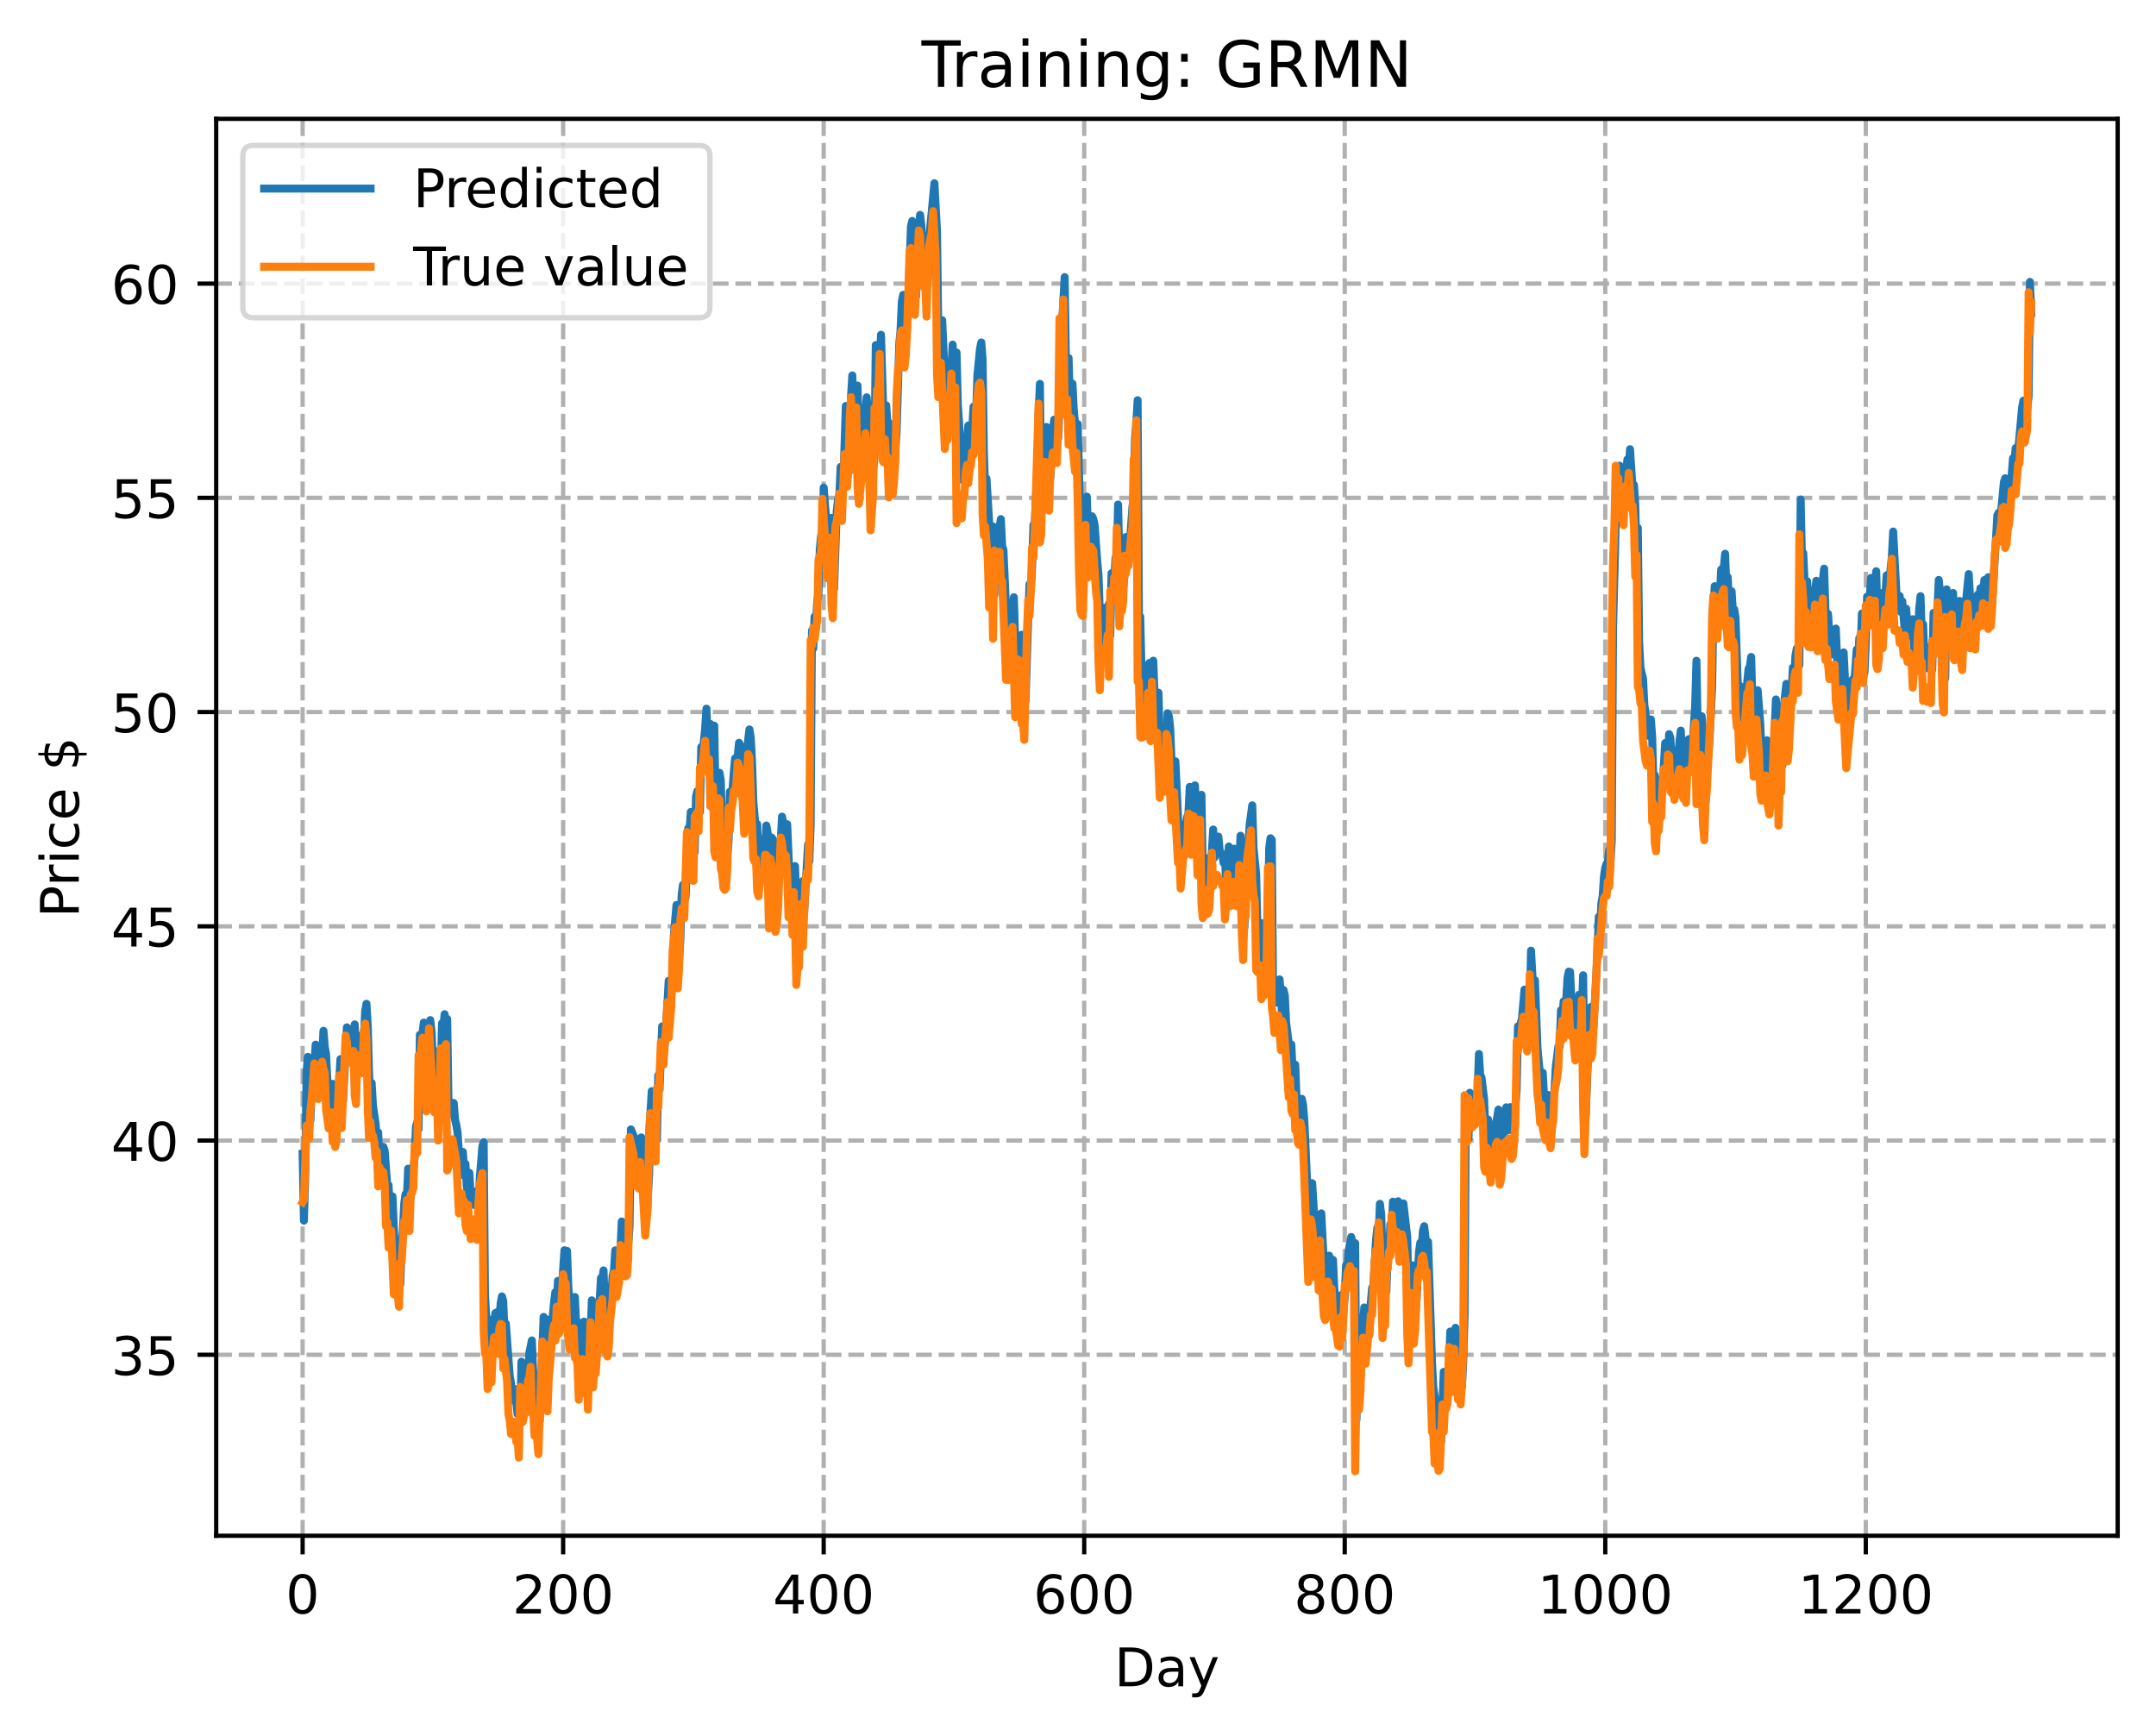 <?xml version="1.0" encoding="utf-8" standalone="no"?>
<!DOCTYPE svg PUBLIC "-//W3C//DTD SVG 1.1//EN"
  "http://www.w3.org/Graphics/SVG/1.1/DTD/svg11.dtd">
<!-- Created with matplotlib (https://matplotlib.org/) -->
<svg height="325.986pt" version="1.1" viewBox="0 0 404.923 325.986" width="404.923pt" xmlns="http://www.w3.org/2000/svg" xmlns:xlink="http://www.w3.org/1999/xlink">
 <defs>
  <style type="text/css">
*{stroke-linecap:butt;stroke-linejoin:round;}
  </style>
 </defs>
 <g id="figure_1">
  <g id="patch_1">
   <path d="M 0 325.986 
L 404.923 325.986 
L 404.923 0 
L 0 0 
z
" style="fill:#ffffff;"/>
  </g>
  <g id="axes_1">
   <g id="patch_2">
    <path d="M 40.603 288.43 
L 397.723 288.43 
L 397.723 22.318 
L 40.603 22.318 
z
" style="fill:#ffffff;"/>
   </g>
   <g id="matplotlib.axis_1">
    <g id="xtick_1">
     <g id="line2d_1">
      <path clip-path="url(#p259ad754d1)" d="M 56.836 288.43 
L 56.836 22.318 
" style="fill:none;stroke:#b0b0b0;stroke-dasharray:2.96,1.28;stroke-dashoffset:0;stroke-width:0.8;"/>
     </g>
     <g id="line2d_2">
      <defs>
       <path d="M 0 0 
L 0 3.5 
" id="m22c3d85f7f" style="stroke:#000000;stroke-width:0.8;"/>
      </defs>
      <g>
       <use style="stroke:#000000;stroke-width:0.8;" x="56.836" xlink:href="#m22c3d85f7f" y="288.43"/>
      </g>
     </g>
     <g id="text_1">
      <!-- 0 -->
      <defs>
       <path d="M 31.781 66.406 
Q 24.172 66.406 20.328 58.906 
Q 16.5 51.422 16.5 36.375 
Q 16.5 21.391 20.328 13.891 
Q 24.172 6.391 31.781 6.391 
Q 39.453 6.391 43.281 13.891 
Q 47.125 21.391 47.125 36.375 
Q 47.125 51.422 43.281 58.906 
Q 39.453 66.406 31.781 66.406 
z
M 31.781 74.219 
Q 44.047 74.219 50.516 64.516 
Q 56.984 54.828 56.984 36.375 
Q 56.984 17.969 50.516 8.266 
Q 44.047 -1.422 31.781 -1.422 
Q 19.531 -1.422 13.062 8.266 
Q 6.594 17.969 6.594 36.375 
Q 6.594 54.828 13.062 64.516 
Q 19.531 74.219 31.781 74.219 
z
" id="DejaVuSans-48"/>
      </defs>
      <g transform="translate(53.655 303.029)scale(0.1 -0.1)">
       <use xlink:href="#DejaVuSans-48"/>
      </g>
     </g>
    </g>
    <g id="xtick_2">
     <g id="line2d_3">
      <path clip-path="url(#p259ad754d1)" d="M 105.766 288.43 
L 105.766 22.318 
" style="fill:none;stroke:#b0b0b0;stroke-dasharray:2.96,1.28;stroke-dashoffset:0;stroke-width:0.8;"/>
     </g>
     <g id="line2d_4">
      <g>
       <use style="stroke:#000000;stroke-width:0.8;" x="105.766" xlink:href="#m22c3d85f7f" y="288.43"/>
      </g>
     </g>
     <g id="text_2">
      <!-- 200 -->
      <defs>
       <path d="M 19.188 8.297 
L 53.609 8.297 
L 53.609 0 
L 7.328 0 
L 7.328 8.297 
Q 12.938 14.109 22.625 23.891 
Q 32.328 33.688 34.812 36.531 
Q 39.547 41.844 41.422 45.531 
Q 43.312 49.219 43.312 52.781 
Q 43.312 58.594 39.234 62.25 
Q 35.156 65.922 28.609 65.922 
Q 23.969 65.922 18.812 64.312 
Q 13.672 62.703 7.812 59.422 
L 7.812 69.391 
Q 13.766 71.781 18.938 73 
Q 24.125 74.219 28.422 74.219 
Q 39.75 74.219 46.484 68.547 
Q 53.219 62.891 53.219 53.422 
Q 53.219 48.922 51.531 44.891 
Q 49.859 40.875 45.406 35.406 
Q 44.188 33.984 37.641 27.219 
Q 31.109 20.453 19.188 8.297 
z
" id="DejaVuSans-50"/>
      </defs>
      <g transform="translate(96.223 303.029)scale(0.1 -0.1)">
       <use xlink:href="#DejaVuSans-50"/>
       <use x="63.623" xlink:href="#DejaVuSans-48"/>
       <use x="127.246" xlink:href="#DejaVuSans-48"/>
      </g>
     </g>
    </g>
    <g id="xtick_3">
     <g id="line2d_5">
      <path clip-path="url(#p259ad754d1)" d="M 154.697 288.43 
L 154.697 22.318 
" style="fill:none;stroke:#b0b0b0;stroke-dasharray:2.96,1.28;stroke-dashoffset:0;stroke-width:0.8;"/>
     </g>
     <g id="line2d_6">
      <g>
       <use style="stroke:#000000;stroke-width:0.8;" x="154.697" xlink:href="#m22c3d85f7f" y="288.43"/>
      </g>
     </g>
     <g id="text_3">
      <!-- 400 -->
      <defs>
       <path d="M 37.797 64.312 
L 12.891 25.391 
L 37.797 25.391 
z
M 35.203 72.906 
L 47.609 72.906 
L 47.609 25.391 
L 58.016 25.391 
L 58.016 17.188 
L 47.609 17.188 
L 47.609 0 
L 37.797 0 
L 37.797 17.188 
L 4.891 17.188 
L 4.891 26.703 
z
" id="DejaVuSans-52"/>
      </defs>
      <g transform="translate(145.153 303.029)scale(0.1 -0.1)">
       <use xlink:href="#DejaVuSans-52"/>
       <use x="63.623" xlink:href="#DejaVuSans-48"/>
       <use x="127.246" xlink:href="#DejaVuSans-48"/>
      </g>
     </g>
    </g>
    <g id="xtick_4">
     <g id="line2d_7">
      <path clip-path="url(#p259ad754d1)" d="M 203.628 288.43 
L 203.628 22.318 
" style="fill:none;stroke:#b0b0b0;stroke-dasharray:2.96,1.28;stroke-dashoffset:0;stroke-width:0.8;"/>
     </g>
     <g id="line2d_8">
      <g>
       <use style="stroke:#000000;stroke-width:0.8;" x="203.628" xlink:href="#m22c3d85f7f" y="288.43"/>
      </g>
     </g>
     <g id="text_4">
      <!-- 600 -->
      <defs>
       <path d="M 33.016 40.375 
Q 26.375 40.375 22.484 35.828 
Q 18.609 31.297 18.609 23.391 
Q 18.609 15.531 22.484 10.953 
Q 26.375 6.391 33.016 6.391 
Q 39.656 6.391 43.531 10.953 
Q 47.406 15.531 47.406 23.391 
Q 47.406 31.297 43.531 35.828 
Q 39.656 40.375 33.016 40.375 
z
M 52.594 71.297 
L 52.594 62.312 
Q 48.875 64.062 45.094 64.984 
Q 41.312 65.922 37.594 65.922 
Q 27.828 65.922 22.672 59.328 
Q 17.531 52.734 16.797 39.406 
Q 19.672 43.656 24.016 45.922 
Q 28.375 48.188 33.594 48.188 
Q 44.578 48.188 50.953 41.516 
Q 57.328 34.859 57.328 23.391 
Q 57.328 12.156 50.688 5.359 
Q 44.047 -1.422 33.016 -1.422 
Q 20.359 -1.422 13.672 8.266 
Q 6.984 17.969 6.984 36.375 
Q 6.984 53.656 15.188 63.938 
Q 23.391 74.219 37.203 74.219 
Q 40.922 74.219 44.703 73.484 
Q 48.484 72.75 52.594 71.297 
z
" id="DejaVuSans-54"/>
      </defs>
      <g transform="translate(194.084 303.029)scale(0.1 -0.1)">
       <use xlink:href="#DejaVuSans-54"/>
       <use x="63.623" xlink:href="#DejaVuSans-48"/>
       <use x="127.246" xlink:href="#DejaVuSans-48"/>
      </g>
     </g>
    </g>
    <g id="xtick_5">
     <g id="line2d_9">
      <path clip-path="url(#p259ad754d1)" d="M 252.558 288.43 
L 252.558 22.318 
" style="fill:none;stroke:#b0b0b0;stroke-dasharray:2.96,1.28;stroke-dashoffset:0;stroke-width:0.8;"/>
     </g>
     <g id="line2d_10">
      <g>
       <use style="stroke:#000000;stroke-width:0.8;" x="252.558" xlink:href="#m22c3d85f7f" y="288.43"/>
      </g>
     </g>
     <g id="text_5">
      <!-- 800 -->
      <defs>
       <path d="M 31.781 34.625 
Q 24.75 34.625 20.719 30.859 
Q 16.703 27.094 16.703 20.516 
Q 16.703 13.922 20.719 10.156 
Q 24.75 6.391 31.781 6.391 
Q 38.812 6.391 42.859 10.172 
Q 46.922 13.969 46.922 20.516 
Q 46.922 27.094 42.891 30.859 
Q 38.875 34.625 31.781 34.625 
z
M 21.922 38.812 
Q 15.578 40.375 12.031 44.719 
Q 8.5 49.078 8.5 55.328 
Q 8.5 64.062 14.719 69.141 
Q 20.953 74.219 31.781 74.219 
Q 42.672 74.219 48.875 69.141 
Q 55.078 64.062 55.078 55.328 
Q 55.078 49.078 51.531 44.719 
Q 48 40.375 41.703 38.812 
Q 48.828 37.156 52.797 32.312 
Q 56.781 27.484 56.781 20.516 
Q 56.781 9.906 50.312 4.234 
Q 43.844 -1.422 31.781 -1.422 
Q 19.734 -1.422 13.25 4.234 
Q 6.781 9.906 6.781 20.516 
Q 6.781 27.484 10.781 32.312 
Q 14.797 37.156 21.922 38.812 
z
M 18.312 54.391 
Q 18.312 48.734 21.844 45.562 
Q 25.391 42.391 31.781 42.391 
Q 38.141 42.391 41.719 45.562 
Q 45.312 48.734 45.312 54.391 
Q 45.312 60.062 41.719 63.234 
Q 38.141 66.406 31.781 66.406 
Q 25.391 66.406 21.844 63.234 
Q 18.312 60.062 18.312 54.391 
z
" id="DejaVuSans-56"/>
      </defs>
      <g transform="translate(243.015 303.029)scale(0.1 -0.1)">
       <use xlink:href="#DejaVuSans-56"/>
       <use x="63.623" xlink:href="#DejaVuSans-48"/>
       <use x="127.246" xlink:href="#DejaVuSans-48"/>
      </g>
     </g>
    </g>
    <g id="xtick_6">
     <g id="line2d_11">
      <path clip-path="url(#p259ad754d1)" d="M 301.489 288.43 
L 301.489 22.318 
" style="fill:none;stroke:#b0b0b0;stroke-dasharray:2.96,1.28;stroke-dashoffset:0;stroke-width:0.8;"/>
     </g>
     <g id="line2d_12">
      <g>
       <use style="stroke:#000000;stroke-width:0.8;" x="301.489" xlink:href="#m22c3d85f7f" y="288.43"/>
      </g>
     </g>
     <g id="text_6">
      <!-- 1000 -->
      <defs>
       <path d="M 12.406 8.297 
L 28.516 8.297 
L 28.516 63.922 
L 10.984 60.406 
L 10.984 69.391 
L 28.422 72.906 
L 38.281 72.906 
L 38.281 8.297 
L 54.391 8.297 
L 54.391 0 
L 12.406 0 
z
" id="DejaVuSans-49"/>
      </defs>
      <g transform="translate(288.764 303.029)scale(0.1 -0.1)">
       <use xlink:href="#DejaVuSans-49"/>
       <use x="63.623" xlink:href="#DejaVuSans-48"/>
       <use x="127.246" xlink:href="#DejaVuSans-48"/>
       <use x="190.869" xlink:href="#DejaVuSans-48"/>
      </g>
     </g>
    </g>
    <g id="xtick_7">
     <g id="line2d_13">
      <path clip-path="url(#p259ad754d1)" d="M 350.419 288.43 
L 350.419 22.318 
" style="fill:none;stroke:#b0b0b0;stroke-dasharray:2.96,1.28;stroke-dashoffset:0;stroke-width:0.8;"/>
     </g>
     <g id="line2d_14">
      <g>
       <use style="stroke:#000000;stroke-width:0.8;" x="350.419" xlink:href="#m22c3d85f7f" y="288.43"/>
      </g>
     </g>
     <g id="text_7">
      <!-- 1200 -->
      <g transform="translate(337.694 303.029)scale(0.1 -0.1)">
       <use xlink:href="#DejaVuSans-49"/>
       <use x="63.623" xlink:href="#DejaVuSans-50"/>
       <use x="127.246" xlink:href="#DejaVuSans-48"/>
       <use x="190.869" xlink:href="#DejaVuSans-48"/>
      </g>
     </g>
    </g>
    <g id="text_8">
     <!-- Day -->
     <defs>
      <path d="M 19.672 64.797 
L 19.672 8.109 
L 31.594 8.109 
Q 46.688 8.109 53.688 14.938 
Q 60.688 21.781 60.688 36.531 
Q 60.688 51.172 53.688 57.984 
Q 46.688 64.797 31.594 64.797 
z
M 9.812 72.906 
L 30.078 72.906 
Q 51.266 72.906 61.172 64.094 
Q 71.094 55.281 71.094 36.531 
Q 71.094 17.672 61.125 8.828 
Q 51.172 0 30.078 0 
L 9.812 0 
z
" id="DejaVuSans-68"/>
      <path d="M 34.281 27.484 
Q 23.391 27.484 19.188 25 
Q 14.984 22.516 14.984 16.5 
Q 14.984 11.719 18.141 8.906 
Q 21.297 6.109 26.703 6.109 
Q 34.188 6.109 38.703 11.406 
Q 43.219 16.703 43.219 25.484 
L 43.219 27.484 
z
M 52.203 31.203 
L 52.203 0 
L 43.219 0 
L 43.219 8.297 
Q 40.141 3.328 35.547 0.953 
Q 30.953 -1.422 24.312 -1.422 
Q 15.922 -1.422 10.953 3.297 
Q 6 8.016 6 15.922 
Q 6 25.141 12.172 29.828 
Q 18.359 34.516 30.609 34.516 
L 43.219 34.516 
L 43.219 35.406 
Q 43.219 41.609 39.141 45 
Q 35.062 48.391 27.688 48.391 
Q 23 48.391 18.547 47.266 
Q 14.109 46.141 10.016 43.891 
L 10.016 52.203 
Q 14.938 54.109 19.578 55.047 
Q 24.219 56 28.609 56 
Q 40.484 56 46.344 49.844 
Q 52.203 43.703 52.203 31.203 
z
" id="DejaVuSans-97"/>
      <path d="M 32.172 -5.078 
Q 28.375 -14.844 24.75 -17.812 
Q 21.141 -20.797 15.094 -20.797 
L 7.906 -20.797 
L 7.906 -13.281 
L 13.188 -13.281 
Q 16.891 -13.281 18.938 -11.516 
Q 21 -9.766 23.484 -3.219 
L 25.094 0.875 
L 2.984 54.688 
L 12.5 54.688 
L 29.594 11.922 
L 46.688 54.688 
L 56.203 54.688 
z
" id="DejaVuSans-121"/>
     </defs>
     <g transform="translate(209.29 316.707)scale(0.1 -0.1)">
      <use xlink:href="#DejaVuSans-68"/>
      <use x="77.002" xlink:href="#DejaVuSans-97"/>
      <use x="138.281" xlink:href="#DejaVuSans-121"/>
     </g>
    </g>
   </g>
   <g id="matplotlib.axis_2">
    <g id="ytick_1">
     <g id="line2d_15">
      <path clip-path="url(#p259ad754d1)" d="M 40.603 254.445 
L 397.723 254.445 
" style="fill:none;stroke:#b0b0b0;stroke-dasharray:2.96,1.28;stroke-dashoffset:0;stroke-width:0.8;"/>
     </g>
     <g id="line2d_16">
      <defs>
       <path d="M 0 0 
L -3.5 0 
" id="mb7434ca0a7" style="stroke:#000000;stroke-width:0.8;"/>
      </defs>
      <g>
       <use style="stroke:#000000;stroke-width:0.8;" x="40.603" xlink:href="#mb7434ca0a7" y="254.445"/>
      </g>
     </g>
     <g id="text_9">
      <!-- 35 -->
      <defs>
       <path d="M 40.578 39.312 
Q 47.656 37.797 51.625 33 
Q 55.609 28.219 55.609 21.188 
Q 55.609 10.406 48.188 4.484 
Q 40.766 -1.422 27.094 -1.422 
Q 22.516 -1.422 17.656 -0.516 
Q 12.797 0.391 7.625 2.203 
L 7.625 11.719 
Q 11.719 9.328 16.594 8.109 
Q 21.484 6.891 26.812 6.891 
Q 36.078 6.891 40.938 10.547 
Q 45.797 14.203 45.797 21.188 
Q 45.797 27.641 41.281 31.266 
Q 36.766 34.906 28.719 34.906 
L 20.219 34.906 
L 20.219 43.016 
L 29.109 43.016 
Q 36.375 43.016 40.234 45.922 
Q 44.094 48.828 44.094 54.297 
Q 44.094 59.906 40.109 62.906 
Q 36.141 65.922 28.719 65.922 
Q 24.656 65.922 20.016 65.031 
Q 15.375 64.156 9.812 62.312 
L 9.812 71.094 
Q 15.438 72.656 20.344 73.438 
Q 25.25 74.219 29.594 74.219 
Q 40.828 74.219 47.359 69.109 
Q 53.906 64.016 53.906 55.328 
Q 53.906 49.266 50.438 45.094 
Q 46.969 40.922 40.578 39.312 
z
" id="DejaVuSans-51"/>
       <path d="M 10.797 72.906 
L 49.516 72.906 
L 49.516 64.594 
L 19.828 64.594 
L 19.828 46.734 
Q 21.969 47.469 24.109 47.828 
Q 26.266 48.188 28.422 48.188 
Q 40.625 48.188 47.75 41.5 
Q 54.891 34.812 54.891 23.391 
Q 54.891 11.625 47.562 5.094 
Q 40.234 -1.422 26.906 -1.422 
Q 22.312 -1.422 17.547 -0.641 
Q 12.797 0.141 7.719 1.703 
L 7.719 11.625 
Q 12.109 9.234 16.797 8.062 
Q 21.484 6.891 26.703 6.891 
Q 35.156 6.891 40.078 11.328 
Q 45.016 15.766 45.016 23.391 
Q 45.016 31 40.078 35.438 
Q 35.156 39.891 26.703 39.891 
Q 22.75 39.891 18.812 39.016 
Q 14.891 38.141 10.797 36.281 
z
" id="DejaVuSans-53"/>
      </defs>
      <g transform="translate(20.878 258.245)scale(0.1 -0.1)">
       <use xlink:href="#DejaVuSans-51"/>
       <use x="63.623" xlink:href="#DejaVuSans-53"/>
      </g>
     </g>
    </g>
    <g id="ytick_2">
     <g id="line2d_17">
      <path clip-path="url(#p259ad754d1)" d="M 40.603 214.209 
L 397.723 214.209 
" style="fill:none;stroke:#b0b0b0;stroke-dasharray:2.96,1.28;stroke-dashoffset:0;stroke-width:0.8;"/>
     </g>
     <g id="line2d_18">
      <g>
       <use style="stroke:#000000;stroke-width:0.8;" x="40.603" xlink:href="#mb7434ca0a7" y="214.209"/>
      </g>
     </g>
     <g id="text_10">
      <!-- 40 -->
      <g transform="translate(20.878 218.008)scale(0.1 -0.1)">
       <use xlink:href="#DejaVuSans-52"/>
       <use x="63.623" xlink:href="#DejaVuSans-48"/>
      </g>
     </g>
    </g>
    <g id="ytick_3">
     <g id="line2d_19">
      <path clip-path="url(#p259ad754d1)" d="M 40.603 173.972 
L 397.723 173.972 
" style="fill:none;stroke:#b0b0b0;stroke-dasharray:2.96,1.28;stroke-dashoffset:0;stroke-width:0.8;"/>
     </g>
     <g id="line2d_20">
      <g>
       <use style="stroke:#000000;stroke-width:0.8;" x="40.603" xlink:href="#mb7434ca0a7" y="173.972"/>
      </g>
     </g>
     <g id="text_11">
      <!-- 45 -->
      <g transform="translate(20.878 177.771)scale(0.1 -0.1)">
       <use xlink:href="#DejaVuSans-52"/>
       <use x="63.623" xlink:href="#DejaVuSans-53"/>
      </g>
     </g>
    </g>
    <g id="ytick_4">
     <g id="line2d_21">
      <path clip-path="url(#p259ad754d1)" d="M 40.603 133.735 
L 397.723 133.735 
" style="fill:none;stroke:#b0b0b0;stroke-dasharray:2.96,1.28;stroke-dashoffset:0;stroke-width:0.8;"/>
     </g>
     <g id="line2d_22">
      <g>
       <use style="stroke:#000000;stroke-width:0.8;" x="40.603" xlink:href="#mb7434ca0a7" y="133.735"/>
      </g>
     </g>
     <g id="text_12">
      <!-- 50 -->
      <g transform="translate(20.878 137.535)scale(0.1 -0.1)">
       <use xlink:href="#DejaVuSans-53"/>
       <use x="63.623" xlink:href="#DejaVuSans-48"/>
      </g>
     </g>
    </g>
    <g id="ytick_5">
     <g id="line2d_23">
      <path clip-path="url(#p259ad754d1)" d="M 40.603 93.499 
L 397.723 93.499 
" style="fill:none;stroke:#b0b0b0;stroke-dasharray:2.96,1.28;stroke-dashoffset:0;stroke-width:0.8;"/>
     </g>
     <g id="line2d_24">
      <g>
       <use style="stroke:#000000;stroke-width:0.8;" x="40.603" xlink:href="#mb7434ca0a7" y="93.499"/>
      </g>
     </g>
     <g id="text_13">
      <!-- 55 -->
      <g transform="translate(20.878 97.298)scale(0.1 -0.1)">
       <use xlink:href="#DejaVuSans-53"/>
       <use x="63.623" xlink:href="#DejaVuSans-53"/>
      </g>
     </g>
    </g>
    <g id="ytick_6">
     <g id="line2d_25">
      <path clip-path="url(#p259ad754d1)" d="M 40.603 53.262 
L 397.723 53.262 
" style="fill:none;stroke:#b0b0b0;stroke-dasharray:2.96,1.28;stroke-dashoffset:0;stroke-width:0.8;"/>
     </g>
     <g id="line2d_26">
      <g>
       <use style="stroke:#000000;stroke-width:0.8;" x="40.603" xlink:href="#mb7434ca0a7" y="53.262"/>
      </g>
     </g>
     <g id="text_14">
      <!-- 60 -->
      <g transform="translate(20.878 57.061)scale(0.1 -0.1)">
       <use xlink:href="#DejaVuSans-54"/>
       <use x="63.623" xlink:href="#DejaVuSans-48"/>
      </g>
     </g>
    </g>
    <g id="text_15">
     <!-- Price $ -->
     <defs>
      <path d="M 19.672 64.797 
L 19.672 37.406 
L 32.078 37.406 
Q 38.969 37.406 42.719 40.969 
Q 46.484 44.531 46.484 51.125 
Q 46.484 57.672 42.719 61.234 
Q 38.969 64.797 32.078 64.797 
z
M 9.812 72.906 
L 32.078 72.906 
Q 44.344 72.906 50.609 67.359 
Q 56.891 61.812 56.891 51.125 
Q 56.891 40.328 50.609 34.812 
Q 44.344 29.297 32.078 29.297 
L 19.672 29.297 
L 19.672 0 
L 9.812 0 
z
" id="DejaVuSans-80"/>
      <path d="M 41.109 46.297 
Q 39.594 47.172 37.812 47.578 
Q 36.031 48 33.891 48 
Q 26.266 48 22.188 43.047 
Q 18.109 38.094 18.109 28.812 
L 18.109 0 
L 9.078 0 
L 9.078 54.688 
L 18.109 54.688 
L 18.109 46.188 
Q 20.953 51.172 25.484 53.578 
Q 30.031 56 36.531 56 
Q 37.453 56 38.578 55.875 
Q 39.703 55.766 41.062 55.516 
z
" id="DejaVuSans-114"/>
      <path d="M 9.422 54.688 
L 18.406 54.688 
L 18.406 0 
L 9.422 0 
z
M 9.422 75.984 
L 18.406 75.984 
L 18.406 64.594 
L 9.422 64.594 
z
" id="DejaVuSans-105"/>
      <path d="M 48.781 52.594 
L 48.781 44.188 
Q 44.969 46.297 41.141 47.344 
Q 37.312 48.391 33.406 48.391 
Q 24.656 48.391 19.812 42.844 
Q 14.984 37.312 14.984 27.297 
Q 14.984 17.281 19.812 11.734 
Q 24.656 6.203 33.406 6.203 
Q 37.312 6.203 41.141 7.25 
Q 44.969 8.297 48.781 10.406 
L 48.781 2.094 
Q 45.016 0.344 40.984 -0.531 
Q 36.969 -1.422 32.422 -1.422 
Q 20.062 -1.422 12.781 6.344 
Q 5.516 14.109 5.516 27.297 
Q 5.516 40.672 12.859 48.328 
Q 20.219 56 33.016 56 
Q 37.156 56 41.109 55.141 
Q 45.062 54.297 48.781 52.594 
z
" id="DejaVuSans-99"/>
      <path d="M 56.203 29.594 
L 56.203 25.203 
L 14.891 25.203 
Q 15.484 15.922 20.484 11.062 
Q 25.484 6.203 34.422 6.203 
Q 39.594 6.203 44.453 7.469 
Q 49.312 8.734 54.109 11.281 
L 54.109 2.781 
Q 49.266 0.734 44.188 -0.344 
Q 39.109 -1.422 33.891 -1.422 
Q 20.797 -1.422 13.156 6.188 
Q 5.516 13.812 5.516 26.812 
Q 5.516 40.234 12.766 48.109 
Q 20.016 56 32.328 56 
Q 43.359 56 49.781 48.891 
Q 56.203 41.797 56.203 29.594 
z
M 47.219 32.234 
Q 47.125 39.594 43.094 43.984 
Q 39.062 48.391 32.422 48.391 
Q 24.906 48.391 20.391 44.141 
Q 15.875 39.891 15.188 32.172 
z
" id="DejaVuSans-101"/>
      <path id="DejaVuSans-32"/>
      <path d="M 33.797 -14.703 
L 28.906 -14.703 
L 28.859 0 
Q 23.734 0.094 18.609 1.188 
Q 13.484 2.297 8.297 4.5 
L 8.297 13.281 
Q 13.281 10.156 18.375 8.562 
Q 23.484 6.984 28.906 6.938 
L 28.906 29.203 
Q 18.109 30.953 13.203 35.156 
Q 8.297 39.359 8.297 46.688 
Q 8.297 54.641 13.625 59.219 
Q 18.953 63.812 28.906 64.5 
L 28.906 75.984 
L 33.797 75.984 
L 33.797 64.656 
Q 38.328 64.453 42.578 63.688 
Q 46.828 62.938 50.875 61.625 
L 50.875 53.078 
Q 46.828 55.125 42.547 56.25 
Q 38.281 57.375 33.797 57.562 
L 33.797 36.719 
Q 44.875 35.016 50.094 30.609 
Q 55.328 26.219 55.328 18.609 
Q 55.328 10.359 49.781 5.594 
Q 44.234 0.828 33.797 0.094 
z
M 28.906 37.594 
L 28.906 57.625 
Q 23.25 56.984 20.266 54.391 
Q 17.281 51.812 17.281 47.516 
Q 17.281 43.312 20.031 40.969 
Q 22.797 38.625 28.906 37.594 
z
M 33.797 28.219 
L 33.797 7.078 
Q 39.984 7.906 43.141 10.594 
Q 46.297 13.281 46.297 17.672 
Q 46.297 21.969 43.281 24.5 
Q 40.281 27.047 33.797 28.219 
z
" id="DejaVuSans-36"/>
     </defs>
     <g transform="translate(14.798 172.342)rotate(-90)scale(0.1 -0.1)">
      <use xlink:href="#DejaVuSans-80"/>
      <use x="58.553" xlink:href="#DejaVuSans-114"/>
      <use x="99.666" xlink:href="#DejaVuSans-105"/>
      <use x="127.449" xlink:href="#DejaVuSans-99"/>
      <use x="182.43" xlink:href="#DejaVuSans-101"/>
      <use x="243.953" xlink:href="#DejaVuSans-32"/>
      <use x="275.74" xlink:href="#DejaVuSans-36"/>
     </g>
    </g>
   </g>
   <g id="line2d_27">
    <path clip-path="url(#p259ad754d1)" d="M 56.836 216.713 
L 57.081 229.25 
L 57.325 220.803 
L 57.57 201.516 
L 57.814 198.495 
L 58.059 207.123 
L 58.304 210.41 
L 58.548 203.515 
L 58.793 203.74 
L 59.282 196.196 
L 59.772 202.121 
L 60.016 203.416 
L 60.261 199.512 
L 60.506 198.389 
L 60.75 193.595 
L 60.995 196.652 
L 61.24 197.973 
L 61.484 202.961 
L 61.974 207.85 
L 62.463 203.559 
L 62.708 209.801 
L 62.952 205.242 
L 63.197 210.198 
L 63.441 207.984 
L 63.931 198.924 
L 64.175 205.5 
L 64.42 206.855 
L 65.154 192.948 
L 65.399 193.987 
L 65.643 196.973 
L 65.888 194.001 
L 66.133 196.539 
L 66.622 192.395 
L 66.867 199.37 
L 67.111 200.647 
L 67.356 194.516 
L 67.601 197.233 
L 67.845 195.416 
L 68.09 197.296 
L 68.335 195.296 
L 68.579 189.953 
L 68.824 188.527 
L 69.069 192.635 
L 69.313 201.538 
L 69.558 206.27 
L 69.802 203.394 
L 70.047 207.671 
L 70.536 210.956 
L 70.781 214.21 
L 71.026 212.691 
L 71.27 217.848 
L 71.515 215.617 
L 71.76 218.394 
L 72.004 215.399 
L 72.249 216.14 
L 72.738 222.76 
L 72.983 222.594 
L 73.228 227.878 
L 73.472 227.547 
L 73.717 224.7 
L 74.206 236.347 
L 74.451 232.993 
L 74.696 239.216 
L 74.94 241.018 
L 75.185 241.177 
L 75.429 233.44 
L 75.674 231.085 
L 75.919 226.049 
L 76.163 224.267 
L 76.408 225.27 
L 76.653 219.495 
L 77.142 224.923 
L 77.387 219.851 
L 77.631 219.609 
L 77.876 217.43 
L 78.121 211.55 
L 78.365 210.76 
L 78.61 212.096 
L 78.855 194.345 
L 79.099 197.802 
L 79.344 194.069 
L 79.589 192.054 
L 79.833 199.649 
L 80.078 199.017 
L 80.323 203.17 
L 80.567 198.757 
L 80.812 191.582 
L 81.056 193.802 
L 81.301 199.139 
L 81.79 204.183 
L 82.035 202.027 
L 82.28 197.434 
L 82.524 206.543 
L 82.769 202.17 
L 83.014 192.196 
L 83.258 193.026 
L 83.503 190.478 
L 83.748 193.083 
L 83.992 191.371 
L 84.237 207.57 
L 84.482 209.228 
L 84.726 209.019 
L 84.971 207.153 
L 85.216 207.161 
L 85.46 210.29 
L 85.705 211.305 
L 85.95 212.797 
L 86.439 220.729 
L 86.684 217.777 
L 86.928 216.341 
L 87.173 219.611 
L 87.417 218.575 
L 87.662 222.793 
L 87.907 224.623 
L 88.151 220.27 
L 88.396 224.414 
L 88.641 226.305 
L 89.13 223.796 
L 89.375 224.571 
L 89.619 225.723 
L 89.864 227.777 
L 90.109 221.309 
L 90.598 215.276 
L 90.843 214.499 
L 91.087 243.008 
L 91.332 247.589 
L 91.577 247.642 
L 91.821 252.1 
L 92.066 252.445 
L 92.311 250.224 
L 92.555 253.396 
L 92.8 248.308 
L 93.044 246.594 
L 93.289 247.739 
L 93.534 246.324 
L 93.778 248.87 
L 94.023 244.789 
L 94.268 243.482 
L 94.512 244.362 
L 94.757 250.265 
L 95.002 248.602 
L 95.736 258.435 
L 95.98 259.783 
L 96.225 262.996 
L 96.47 262.554 
L 96.714 260.896 
L 97.204 265.593 
L 97.448 263.785 
L 97.693 267.087 
L 97.938 255.749 
L 98.182 260.735 
L 98.427 261.306 
L 98.672 261.286 
L 98.916 259.248 
L 99.161 260.339 
L 99.405 254.154 
L 99.895 251.749 
L 100.139 257.797 
L 100.384 258.027 
L 100.629 263.146 
L 100.873 260.543 
L 101.363 266.96 
L 102.097 247.327 
L 102.341 251.151 
L 102.586 247.771 
L 102.831 250.663 
L 103.075 258.73 
L 103.32 252.805 
L 104.054 244.593 
L 104.299 242.695 
L 104.543 245.489 
L 104.788 240.56 
L 105.032 245.047 
L 105.277 243.976 
L 105.522 241.945 
L 106.011 234.812 
L 106.256 236.619 
L 106.5 234.936 
L 106.745 241.794 
L 107.234 248.258 
L 107.479 244.102 
L 107.724 247.572 
L 107.968 243.585 
L 108.213 248.775 
L 108.458 248.239 
L 108.947 254.901 
L 109.192 253.847 
L 109.436 248.936 
L 109.681 248.216 
L 109.926 252.962 
L 110.17 255.042 
L 110.415 251.768 
L 110.66 258.392 
L 111.149 244.217 
L 111.638 253.984 
L 111.883 250.723 
L 112.127 253.296 
L 112.861 240.044 
L 113.106 240.395 
L 113.351 238.599 
L 113.595 245.557 
L 113.84 248.273 
L 114.085 245.741 
L 114.329 248.232 
L 114.574 246.003 
L 115.063 239.573 
L 115.308 238.609 
L 115.553 234.837 
L 115.797 237.553 
L 116.042 238.651 
L 116.531 234.643 
L 116.776 229.41 
L 117.02 230.434 
L 117.265 232.966 
L 117.51 231.357 
L 117.754 235.105 
L 117.999 233.59 
L 118.244 230.209 
L 118.488 212.113 
L 119.222 213.872 
L 119.712 218.511 
L 119.956 215.358 
L 120.201 217.701 
L 120.446 213.62 
L 120.69 217.052 
L 120.935 218.807 
L 121.424 227.317 
L 121.669 224.738 
L 121.914 220.607 
L 122.158 209.117 
L 122.403 204.936 
L 122.892 207.447 
L 123.137 211.991 
L 123.381 214.055 
L 123.626 201.955 
L 123.871 204.619 
L 124.36 192.766 
L 124.605 193.928 
L 124.849 195.963 
L 125.339 188.773 
L 125.583 184.198 
L 125.828 190.508 
L 126.317 183.631 
L 126.562 175.622 
L 127.051 169.972 
L 127.296 177.874 
L 127.541 180.252 
L 127.785 176.431 
L 128.03 167.932 
L 128.275 166.169 
L 128.519 169.25 
L 128.764 168.481 
L 129.253 155.564 
L 129.498 156.118 
L 129.742 152.496 
L 130.232 159.425 
L 130.476 160.051 
L 130.721 149.622 
L 130.966 148.599 
L 131.21 148.639 
L 131.455 152.495 
L 131.7 140.306 
L 131.944 141.669 
L 132.434 136.801 
L 132.678 133.093 
L 132.923 139.295 
L 133.168 136.974 
L 133.412 135.973 
L 133.657 143.793 
L 133.902 141.291 
L 134.146 136.291 
L 134.391 150.26 
L 134.636 153.678 
L 134.88 145.708 
L 135.125 145.128 
L 135.369 146.492 
L 135.614 155.467 
L 136.348 162.42 
L 136.593 160.91 
L 136.837 157.823 
L 137.082 148.708 
L 137.327 151.694 
L 137.816 145.036 
L 138.061 142.429 
L 138.305 144.547 
L 138.795 139.508 
L 139.039 139.938 
L 139.284 140.673 
L 139.529 141.897 
L 140.018 152.002 
L 140.263 146.822 
L 140.507 138.983 
L 140.752 136.997 
L 140.996 138.505 
L 141.241 142.972 
L 141.486 150.556 
L 141.975 156.2 
L 142.22 154.79 
L 142.464 163.776 
L 142.709 165.096 
L 143.198 158.613 
L 143.443 157.526 
L 143.688 159.705 
L 143.932 155.043 
L 144.177 156.437 
L 144.422 159.365 
L 144.666 167.936 
L 144.911 157.291 
L 145.156 157.644 
L 145.89 169.237 
L 146.134 167.127 
L 146.624 158.225 
L 146.868 153.373 
L 147.113 154.573 
L 147.357 156.587 
L 147.602 157.047 
L 147.847 154.798 
L 148.336 166.33 
L 148.581 165.645 
L 148.825 163.053 
L 149.07 169.663 
L 149.315 162.666 
L 149.804 176.841 
L 150.049 174.716 
L 150.293 177.953 
L 150.538 169.432 
L 150.783 165.477 
L 151.027 171.319 
L 151.761 158.592 
L 152.006 161.769 
L 152.251 154.743 
L 152.495 118.427 
L 152.74 121.782 
L 152.984 115.826 
L 153.229 117.531 
L 153.474 113.153 
L 153.718 111.448 
L 153.963 103.208 
L 154.208 100.627 
L 154.452 103.808 
L 154.697 91.583 
L 155.186 97.795 
L 155.431 98.632 
L 155.676 103.64 
L 156.165 97.271 
L 156.41 107.365 
L 156.654 110.566 
L 157.144 96.071 
L 157.388 93.834 
L 157.633 93.058 
L 157.878 87.691 
L 158.367 91.425 
L 158.856 76.248 
L 159.101 82.404 
L 159.345 84.157 
L 159.59 82.069 
L 159.835 74.415 
L 160.079 70.509 
L 160.324 79.742 
L 160.569 83.044 
L 160.813 75.555 
L 161.058 72.418 
L 161.303 83.391 
L 161.547 87.221 
L 162.037 82.162 
L 162.281 80.234 
L 162.771 74.617 
L 163.505 82.849 
L 163.749 91.927 
L 164.239 84.91 
L 164.483 64.81 
L 164.728 71.409 
L 164.972 66.044 
L 165.217 69.559 
L 165.462 62.867 
L 165.951 79.44 
L 166.196 82.412 
L 166.44 76.133 
L 166.685 79.755 
L 166.93 79.388 
L 167.174 86.86 
L 167.664 82.75 
L 167.908 86.57 
L 168.153 84.404 
L 168.398 81.137 
L 168.887 64.671 
L 169.132 62.034 
L 169.376 56.642 
L 169.621 55.38 
L 169.866 58.177 
L 170.11 64.279 
L 170.355 61.496 
L 170.6 56.335 
L 171.089 42.496 
L 171.333 41.494 
L 171.578 43.677 
L 171.823 48.462 
L 172.067 55.603 
L 172.801 40.359 
L 173.046 42.369 
L 173.291 47.686 
L 173.535 45.615 
L 173.78 47.371 
L 174.025 47.115 
L 174.269 52.451 
L 174.514 44.823 
L 175.493 34.414 
L 175.982 43.384 
L 176.227 62.24 
L 176.471 67.866 
L 176.716 65.212 
L 176.96 60.148 
L 177.694 76.742 
L 177.939 73.471 
L 178.184 76.783 
L 178.428 71.326 
L 178.673 69.775 
L 178.918 64.724 
L 179.162 69.891 
L 179.407 66.793 
L 179.652 66.205 
L 179.896 76.049 
L 180.141 79.452 
L 180.386 86.803 
L 180.63 84.826 
L 180.875 90.23 
L 181.854 79.929 
L 182.098 84.903 
L 182.343 82.088 
L 182.588 80.645 
L 182.832 76.401 
L 183.077 78.224 
L 183.321 77.898 
L 183.566 70.466 
L 184.055 65.491 
L 184.3 64.312 
L 184.545 67.44 
L 184.789 84.942 
L 185.034 92.495 
L 185.279 89.889 
L 185.768 97.981 
L 186.013 105.759 
L 186.257 101.274 
L 186.502 98.881 
L 186.747 111.726 
L 186.991 99.703 
L 187.236 104.511 
L 187.481 100.662 
L 187.97 97.497 
L 188.215 102.513 
L 188.459 103.293 
L 189.193 119.815 
L 189.438 117.725 
L 189.682 121.438 
L 189.927 114.028 
L 190.172 114.268 
L 190.416 112.168 
L 190.906 128.491 
L 191.15 125.392 
L 191.395 119.465 
L 191.64 126.568 
L 191.884 119.214 
L 192.129 128.568 
L 192.374 127.548 
L 192.618 131.62 
L 193.108 116.038 
L 193.352 109.696 
L 193.597 111.059 
L 193.842 106.462 
L 194.086 98.589 
L 194.331 98.535 
L 194.82 88.074 
L 195.065 77.457 
L 195.309 72.092 
L 195.554 95.296 
L 195.799 92.094 
L 196.043 82.613 
L 196.533 80.184 
L 196.777 82.214 
L 197.267 89.835 
L 197.756 80.745 
L 198.001 78.807 
L 198.245 80.909 
L 198.49 78.878 
L 198.735 82.328 
L 198.979 75.992 
L 199.224 59.977 
L 199.469 60.84 
L 199.958 52.043 
L 200.203 68.649 
L 200.447 68.616 
L 200.692 67.238 
L 200.936 75.283 
L 201.181 74.575 
L 201.426 72.056 
L 201.67 77.028 
L 202.16 82.277 
L 202.404 79.635 
L 202.894 98.167 
L 203.138 106.887 
L 203.383 108.969 
L 203.628 108.756 
L 204.117 93.265 
L 204.362 101.011 
L 204.606 104.318 
L 204.851 101.607 
L 205.096 96.957 
L 205.34 97.512 
L 205.585 98.609 
L 206.074 105.371 
L 206.319 108.15 
L 206.808 122.458 
L 207.053 114.492 
L 207.297 114.181 
L 207.542 116.539 
L 207.787 116.842 
L 208.031 114.223 
L 208.276 113.405 
L 208.521 119.319 
L 208.765 107.664 
L 209.01 108.968 
L 209.255 109.466 
L 209.499 104.779 
L 209.744 106.27 
L 209.989 94.759 
L 210.233 105.256 
L 210.478 110.579 
L 210.723 108.244 
L 210.967 110.218 
L 211.212 107.923 
L 211.457 100.859 
L 211.701 103.757 
L 211.946 100.95 
L 212.191 102.188 
L 212.68 95.245 
L 212.924 93.395 
L 213.169 82.374 
L 213.414 79.459 
L 213.658 75.16 
L 213.903 115.43 
L 214.148 115.828 
L 214.392 125.947 
L 214.637 129.861 
L 214.882 128.643 
L 215.126 131.369 
L 215.371 132.384 
L 215.616 129.869 
L 215.86 124.518 
L 216.35 133.836 
L 216.594 124.087 
L 216.839 130.463 
L 217.084 133.121 
L 217.573 130.088 
L 217.818 138.67 
L 218.062 143.24 
L 218.307 139.365 
L 218.551 141.995 
L 218.796 139.263 
L 219.041 142.978 
L 219.285 133.957 
L 219.53 134.568 
L 219.775 136.688 
L 220.264 148.983 
L 220.509 146.936 
L 220.753 142.976 
L 221.487 158.496 
L 221.732 158.974 
L 221.977 161.607 
L 222.221 157.596 
L 222.466 155.556 
L 222.711 154.943 
L 222.955 153.495 
L 223.2 152.815 
L 223.445 147.778 
L 223.689 149.58 
L 223.934 155.049 
L 224.179 148.355 
L 224.423 147.501 
L 224.668 152.687 
L 224.912 150.267 
L 225.157 156.948 
L 225.402 154.968 
L 225.646 149.277 
L 225.891 163.879 
L 226.136 165.722 
L 226.38 161.125 
L 226.87 166.027 
L 227.359 163.966 
L 227.848 155.788 
L 228.093 161.049 
L 228.582 157.684 
L 228.827 157.12 
L 229.072 159.799 
L 229.561 160.501 
L 229.806 162.064 
L 230.05 160.649 
L 230.295 166.208 
L 230.539 163.966 
L 230.784 158.985 
L 231.029 163.395 
L 231.273 165.129 
L 231.518 163.415 
L 231.763 159.398 
L 232.007 163.775 
L 232.252 163.13 
L 232.497 165.141 
L 232.741 162.41 
L 232.986 156.962 
L 233.231 159.714 
L 233.72 174.171 
L 233.965 167.342 
L 234.209 167.741 
L 234.454 158.988 
L 234.699 154.873 
L 235.188 151.251 
L 235.433 159.28 
L 235.922 164.216 
L 236.167 174.857 
L 236.411 176.372 
L 236.9 173.37 
L 237.145 180.558 
L 237.39 178.683 
L 237.634 182.046 
L 238.124 174.18 
L 238.368 159.309 
L 238.613 157.435 
L 238.858 157.729 
L 239.102 187.059 
L 239.347 186.807 
L 239.592 188.322 
L 240.081 184.895 
L 240.326 183.949 
L 240.815 190.835 
L 241.06 185.925 
L 241.304 186.947 
L 241.549 192.05 
L 242.038 195.916 
L 242.283 199.273 
L 242.527 196.158 
L 242.772 201.164 
L 243.017 203.684 
L 243.261 199.973 
L 243.506 206.5 
L 243.751 206.216 
L 243.995 208.935 
L 244.24 210.248 
L 244.485 206.369 
L 244.729 207.468 
L 244.974 210.56 
L 245.463 221.406 
L 245.708 232.977 
L 245.953 232.27 
L 246.197 225.682 
L 246.442 222.217 
L 247.176 234.111 
L 247.421 230.449 
L 247.665 229.577 
L 247.91 236.126 
L 248.155 227.883 
L 248.888 242.318 
L 249.133 243.653 
L 249.622 235.822 
L 249.867 236.665 
L 250.112 239.782 
L 250.356 236.623 
L 250.601 242.152 
L 250.846 244.125 
L 251.09 243.998 
L 251.824 248.589 
L 252.069 243.123 
L 252.314 246.267 
L 252.558 243.489 
L 252.803 237.635 
L 253.048 238.814 
L 253.292 234.896 
L 253.782 232.325 
L 254.271 235.054 
L 254.515 233.476 
L 254.76 266.664 
L 255.005 258.265 
L 255.249 256.584 
L 255.494 258.782 
L 255.739 255.538 
L 255.983 248.789 
L 256.228 245.56 
L 256.473 247.046 
L 256.717 250.375 
L 256.962 249.659 
L 257.451 244.672 
L 257.696 241.889 
L 257.941 241.405 
L 258.43 232.859 
L 258.675 230.614 
L 258.919 232.447 
L 259.164 226.09 
L 259.409 228.186 
L 259.898 243.545 
L 260.143 241.058 
L 260.387 242.53 
L 260.632 234.696 
L 260.876 234.787 
L 261.121 229.953 
L 261.366 231.503 
L 261.61 225.688 
L 262.1 229.32 
L 262.344 226.179 
L 262.589 225.611 
L 263.078 230.997 
L 263.323 227.032 
L 263.568 226.019 
L 264.302 232.323 
L 264.546 243.948 
L 264.791 249.509 
L 265.28 237.647 
L 265.77 246.816 
L 266.014 244.479 
L 266.503 235.115 
L 266.748 233.402 
L 266.993 234.739 
L 267.237 231.208 
L 267.482 230.298 
L 267.727 232.456 
L 267.971 236.067 
L 268.216 233.227 
L 268.95 256.08 
L 269.195 260.539 
L 269.439 262.156 
L 269.684 266.781 
L 269.929 263.179 
L 270.173 269.23 
L 270.418 270.697 
L 270.663 270.763 
L 271.152 257.655 
L 271.397 262.46 
L 271.641 258.068 
L 271.886 259.359 
L 272.131 257.008 
L 272.375 250.074 
L 272.62 250.754 
L 272.864 256.466 
L 273.109 254.587 
L 273.354 249.376 
L 274.088 258.029 
L 274.332 253.428 
L 274.577 260.503 
L 274.822 255.29 
L 275.066 247.098 
L 275.311 206.948 
L 275.8 213.898 
L 276.045 205.236 
L 276.534 208.658 
L 276.779 209.365 
L 277.024 206.671 
L 277.268 208.257 
L 277.513 205.473 
L 277.758 197.949 
L 278.002 201.932 
L 278.247 202.371 
L 278.736 206.464 
L 278.981 213.029 
L 279.225 214.514 
L 279.47 210.252 
L 279.715 211.545 
L 280.204 218.714 
L 280.693 212.407 
L 280.938 211.314 
L 281.427 208.393 
L 281.917 217.105 
L 282.406 212.947 
L 282.651 209.463 
L 282.895 207.965 
L 283.14 212.285 
L 283.385 209.321 
L 283.629 207.935 
L 283.874 209.76 
L 284.118 212.425 
L 284.608 207.752 
L 284.852 204.608 
L 285.097 192.758 
L 285.342 194.022 
L 285.586 192.23 
L 285.831 191.366 
L 286.32 185.86 
L 286.565 189.707 
L 286.81 186.36 
L 287.054 191.46 
L 287.299 189.805 
L 287.544 178.547 
L 288.033 187.447 
L 288.278 184.104 
L 288.767 197.013 
L 289.501 204.619 
L 289.746 201.472 
L 289.99 205.836 
L 290.479 209.709 
L 290.724 205.646 
L 290.969 209.247 
L 291.213 210.249 
L 291.458 212.341 
L 291.703 206.903 
L 291.947 204.914 
L 292.192 200.378 
L 292.681 196.553 
L 292.926 196.549 
L 293.171 189.729 
L 293.415 191.824 
L 293.66 188.079 
L 293.905 191.929 
L 294.394 183.705 
L 294.639 182.478 
L 294.883 182.542 
L 295.128 187.92 
L 295.373 189.773 
L 295.617 188.344 
L 295.862 190.44 
L 296.106 194.759 
L 296.596 186.802 
L 297.085 190.325 
L 297.33 183.169 
L 297.574 201.1 
L 297.819 209.525 
L 298.553 191.05 
L 298.798 189.116 
L 299.042 193.556 
L 299.287 192.675 
L 300.021 179.106 
L 300.266 172.198 
L 300.51 174.838 
L 300.755 169.63 
L 301 168.327 
L 301.244 164.601 
L 301.489 162.965 
L 301.734 162.223 
L 301.978 161.849 
L 302.223 159.659 
L 302.467 162.027 
L 302.712 157.735 
L 302.957 117.847 
L 303.446 98.653 
L 303.691 88.498 
L 303.935 92.744 
L 304.18 87.464 
L 304.425 95.748 
L 304.669 90.049 
L 304.914 90.887 
L 305.159 93.971 
L 305.403 88.683 
L 305.648 86.284 
L 305.893 88.384 
L 306.137 84.367 
L 306.627 91.86 
L 306.871 91.072 
L 307.116 94.542 
L 307.361 104.608 
L 307.605 99.153 
L 307.85 120.612 
L 308.094 125.413 
L 308.584 127.459 
L 308.828 132.322 
L 309.562 138.187 
L 309.807 135.978 
L 310.052 135.119 
L 310.296 138.316 
L 310.541 147.402 
L 310.786 145.572 
L 311.03 153.194 
L 311.275 156.282 
L 311.52 149.835 
L 311.764 152.077 
L 312.009 146.335 
L 312.254 147.588 
L 312.743 139.55 
L 313.232 143.976 
L 313.477 137.885 
L 313.722 138.594 
L 313.966 143.489 
L 314.211 143.795 
L 314.455 143.292 
L 314.7 145.455 
L 314.945 140.86 
L 315.189 142.981 
L 315.434 139.11 
L 315.679 137.213 
L 315.923 143.052 
L 316.168 142.005 
L 316.413 146.446 
L 316.657 141.451 
L 316.902 145.305 
L 317.147 138.834 
L 317.391 140.569 
L 317.636 139.263 
L 317.881 139.986 
L 318.37 132.59 
L 318.615 124.096 
L 318.859 137.681 
L 319.104 140.333 
L 319.349 138.628 
L 319.593 134.506 
L 320.082 146.851 
L 320.327 150.566 
L 320.572 144.103 
L 320.816 142.504 
L 321.061 139.016 
L 321.55 129.361 
L 321.795 115.046 
L 322.04 110.091 
L 322.284 111.143 
L 322.529 112.871 
L 322.774 115.504 
L 323.263 106.949 
L 323.508 109.115 
L 323.997 104.003 
L 324.242 110.789 
L 324.486 108.38 
L 324.731 113.606 
L 324.976 115.773 
L 325.22 111.039 
L 325.465 114.998 
L 325.71 114.446 
L 325.954 115.982 
L 326.443 130.715 
L 326.688 128.737 
L 326.933 134.304 
L 327.177 130.507 
L 327.422 135.263 
L 328.401 125.61 
L 328.645 125.156 
L 328.89 123.386 
L 329.135 132.104 
L 329.624 138.255 
L 330.113 129.637 
L 330.603 135.948 
L 330.847 142.244 
L 331.092 144.593 
L 331.826 139.027 
L 332.07 143.909 
L 332.56 147.573 
L 333.049 142.804 
L 333.538 131.364 
L 333.783 135.612 
L 334.028 137.241 
L 334.272 147.51 
L 334.517 142.551 
L 334.762 143.729 
L 335.006 132.881 
L 335.496 128.437 
L 335.985 137.356 
L 336.23 135.104 
L 336.719 125.388 
L 336.964 127.42 
L 337.208 123.125 
L 337.453 121.799 
L 337.698 123.924 
L 337.942 124.951 
L 338.187 93.811 
L 338.431 105.131 
L 338.676 103.877 
L 339.165 114.749 
L 339.41 109.178 
L 339.899 116.358 
L 340.144 113.385 
L 340.389 116.285 
L 340.633 112.628 
L 340.878 111.575 
L 341.123 109.076 
L 341.612 117.564 
L 342.101 110.299 
L 342.346 109.098 
L 342.591 106.8 
L 342.835 114.452 
L 343.08 117.794 
L 343.325 115.281 
L 343.814 122.972 
L 344.058 120.183 
L 344.303 121.491 
L 344.548 118.95 
L 344.792 118.052 
L 345.037 124.117 
L 345.282 127.396 
L 345.526 129.147 
L 346.016 124.46 
L 346.26 122.53 
L 346.994 137.261 
L 347.484 133.144 
L 347.973 127.586 
L 348.218 128.97 
L 348.707 122.014 
L 348.952 125.355 
L 349.196 119.839 
L 349.441 122.467 
L 349.686 115.233 
L 349.93 118.453 
L 350.175 126.311 
L 350.419 120.77 
L 350.664 112.061 
L 350.909 114.236 
L 351.153 112.38 
L 351.398 108.539 
L 351.643 111.498 
L 351.887 112.077 
L 352.377 107.281 
L 352.621 117.274 
L 352.866 119.766 
L 353.355 111.389 
L 353.6 114.689 
L 353.845 116.053 
L 354.334 108.048 
L 354.579 111.574 
L 354.823 112.675 
L 355.068 106.931 
L 355.313 104.534 
L 355.557 99.828 
L 356.291 113.637 
L 356.536 112.104 
L 356.78 111.932 
L 357.025 114.927 
L 357.27 112.929 
L 357.759 118.653 
L 358.004 114.326 
L 358.248 118.228 
L 358.493 119.365 
L 358.738 116.526 
L 358.982 118.244 
L 359.227 116.296 
L 359.472 122.197 
L 359.716 118.963 
L 359.961 121.112 
L 360.206 119.754 
L 360.45 114.384 
L 360.695 111.96 
L 360.94 119.285 
L 361.184 117.231 
L 361.429 123.96 
L 361.674 123.838 
L 361.918 123.337 
L 362.163 125.555 
L 362.652 121.352 
L 362.897 125.757 
L 363.141 115.11 
L 363.386 118.265 
L 363.631 115.565 
L 363.875 114.419 
L 364.12 108.917 
L 364.609 113.881 
L 364.854 117.713 
L 365.099 124.332 
L 365.343 127.401 
L 365.588 110.679 
L 365.833 113.711 
L 366.077 112.348 
L 366.322 112.972 
L 366.567 115.476 
L 366.811 111.371 
L 367.056 117.604 
L 367.301 118.704 
L 367.545 112.963 
L 367.79 116.816 
L 368.034 112.866 
L 368.279 118.09 
L 368.768 121.303 
L 369.013 115.269 
L 369.747 107.818 
L 370.236 116.197 
L 370.481 114.566 
L 370.726 117.226 
L 370.97 112.625 
L 371.215 116.416 
L 371.46 111.663 
L 371.704 113.733 
L 371.949 110.478 
L 372.194 111.785 
L 372.438 112.199 
L 372.683 108.942 
L 372.928 112.595 
L 373.172 109.478 
L 373.417 108.41 
L 373.662 112.877 
L 373.906 110.84 
L 374.151 113.314 
L 375.129 96.773 
L 375.374 96.303 
L 375.619 98.377 
L 376.353 90.542 
L 376.597 89.827 
L 376.842 96.237 
L 377.576 92.26 
L 378.065 86.062 
L 378.31 87.154 
L 378.555 84.16 
L 378.799 87.163 
L 379.778 76.487 
L 380.022 75.247 
L 380.512 78.87 
L 381.001 74.433 
L 381.246 52.949 
L 381.49 58.772 
L 381.49 58.772 
" style="fill:none;stroke:#1f77b4;stroke-linecap:square;stroke-width:1.5;"/>
   </g>
   <g id="line2d_28">
    <path clip-path="url(#p259ad754d1)" d="M 56.836 225.797 
L 57.081 225.395 
L 57.57 211.392 
L 57.814 212.116 
L 58.059 213.887 
L 58.304 208.334 
L 58.548 206.322 
L 59.038 199.724 
L 59.527 205.518 
L 59.772 206.403 
L 60.016 204.954 
L 60.261 204.713 
L 60.506 199.402 
L 60.75 200.85 
L 60.995 201.413 
L 61.24 208.415 
L 61.729 211.956 
L 62.218 208.898 
L 62.463 214.45 
L 62.708 211.392 
L 62.952 215.416 
L 63.197 214.289 
L 63.686 201.977 
L 63.931 211.392 
L 64.175 211.875 
L 64.909 194.493 
L 65.154 195.7 
L 65.399 198.999 
L 65.643 197.631 
L 65.888 199.643 
L 66.377 197.39 
L 66.622 205.759 
L 66.867 207.369 
L 67.111 198.195 
L 67.356 200.206 
L 67.601 199.885 
L 67.845 201.574 
L 68.09 200.689 
L 68.335 193.527 
L 68.579 192.24 
L 68.824 194.895 
L 69.069 208.415 
L 69.313 213.726 
L 69.558 210.668 
L 69.802 212.841 
L 70.047 213.324 
L 70.292 214.45 
L 70.536 217.428 
L 70.781 216.221 
L 71.026 222.819 
L 71.27 219.198 
L 71.515 220.566 
L 71.76 219.922 
L 72.004 220.164 
L 72.249 222.337 
L 72.494 230.303 
L 72.738 229.499 
L 72.983 234.327 
L 73.228 234.327 
L 73.472 231.108 
L 73.962 243.099 
L 74.206 238.27 
L 74.451 242.213 
L 74.696 243.179 
L 74.94 245.432 
L 75.185 237.144 
L 75.429 236.902 
L 75.919 229.338 
L 76.163 229.901 
L 76.408 225.395 
L 76.653 227.165 
L 76.897 231.189 
L 77.142 224.348 
L 77.387 224.026 
L 77.631 223.141 
L 77.876 215.174 
L 78.121 215.013 
L 78.365 216.542 
L 78.61 198.195 
L 78.855 200.528 
L 79.099 196.827 
L 79.344 194.895 
L 79.589 205.518 
L 79.833 204.874 
L 80.078 208.737 
L 80.323 202.782 
L 80.567 193.125 
L 81.301 205.598 
L 81.546 208.898 
L 81.79 208.495 
L 82.035 203.667 
L 82.28 214.209 
L 82.524 208.173 
L 82.769 196.907 
L 83.014 197.39 
L 83.503 197.47 
L 83.748 196.102 
L 83.992 219.842 
L 84.237 219.118 
L 84.482 217.428 
L 84.726 214.933 
L 84.971 213.967 
L 85.705 218.071 
L 86.194 227.889 
L 86.684 224.107 
L 86.928 225.716 
L 87.173 225.636 
L 87.417 229.982 
L 87.662 231.189 
L 87.907 226.28 
L 88.151 230.464 
L 88.396 232.718 
L 88.885 229.016 
L 89.13 229.66 
L 89.619 232.879 
L 89.864 225.797 
L 90.109 222.497 
L 90.598 220.325 
L 90.843 250.1 
L 91.087 254.284 
L 91.332 254.445 
L 91.577 260.883 
L 91.821 259.998 
L 92.066 257.021 
L 92.311 259.596 
L 92.555 253.319 
L 92.8 251.146 
L 93.044 252.353 
L 93.289 252.031 
L 93.534 254.284 
L 93.778 249.537 
L 94.023 248.651 
L 94.268 248.812 
L 94.512 257.021 
L 94.757 255.25 
L 95.246 259.596 
L 95.491 265.631 
L 95.736 266.758 
L 95.98 269.333 
L 96.225 268.528 
L 96.47 266.999 
L 96.714 268.206 
L 96.959 270.781 
L 97.204 270.138 
L 97.448 273.759 
L 97.693 260.481 
L 97.938 267.08 
L 98.182 267.08 
L 98.672 264.424 
L 98.916 265.309 
L 99.161 259.274 
L 99.405 258.791 
L 99.65 256.699 
L 99.895 265.229 
L 100.139 264.907 
L 100.384 269.655 
L 100.629 267.321 
L 101.118 273.115 
L 101.852 251.951 
L 102.097 256.699 
L 102.341 252.514 
L 102.586 253.802 
L 102.831 265.068 
L 103.075 258.389 
L 103.32 255.974 
L 103.809 250.1 
L 104.054 248.812 
L 104.299 251.79 
L 104.543 245.432 
L 104.788 250.663 
L 105.032 250.422 
L 105.522 243.26 
L 105.766 239.316 
L 106.011 241.087 
L 106.256 241.006 
L 106.5 249.376 
L 106.99 253.48 
L 107.234 250.422 
L 107.479 253.56 
L 107.724 249.456 
L 107.968 255.009 
L 108.213 254.848 
L 108.458 256.377 
L 108.702 262.895 
L 109.192 255.733 
L 109.436 255.25 
L 109.681 259.676 
L 109.926 261.768 
L 110.17 257.584 
L 110.415 264.746 
L 110.904 248.329 
L 111.393 260.561 
L 111.638 256.94 
L 111.883 257.986 
L 112.372 250.744 
L 112.617 244.708 
L 112.861 245.03 
L 113.106 243.984 
L 113.351 252.836 
L 113.595 253.802 
L 113.84 251.709 
L 114.085 254.767 
L 114.329 253.077 
L 114.574 248.168 
L 115.063 243.903 
L 115.308 239.155 
L 115.553 242.938 
L 115.797 243.581 
L 116.287 240.765 
L 116.531 233.844 
L 116.776 234.327 
L 117.02 239.075 
L 117.265 236.661 
L 117.51 239.719 
L 117.754 239.477 
L 117.999 236.258 
L 118.244 213.565 
L 118.978 216.784 
L 119.467 222.739 
L 119.712 222.176 
L 119.956 223.222 
L 120.201 218.232 
L 120.446 222.015 
L 120.69 223.302 
L 121.18 232.074 
L 121.669 226.682 
L 121.914 211.956 
L 122.158 209.058 
L 122.403 209.38 
L 122.648 210.829 
L 122.892 216.382 
L 123.137 218.152 
L 123.381 204.311 
L 123.626 208.012 
L 124.115 195.7 
L 124.36 196.585 
L 124.605 199.965 
L 125.094 192.883 
L 125.339 188.216 
L 125.583 194.895 
L 126.073 189.101 
L 126.317 178.64 
L 126.807 174.133 
L 127.051 185.158 
L 127.296 185.641 
L 127.541 181.698 
L 127.785 172.604 
L 128.03 170.592 
L 128.275 172.443 
L 128.519 172.443 
L 129.008 156.268 
L 129.253 157.395 
L 129.498 156.831 
L 129.742 159.648 
L 129.987 165.361 
L 130.232 165.442 
L 130.476 153.371 
L 130.966 152.566 
L 131.21 156.107 
L 131.455 144.117 
L 131.7 145.485 
L 132.189 141.461 
L 132.434 139.127 
L 132.678 143.634 
L 133.168 142.588 
L 133.412 151.44 
L 133.902 147.657 
L 134.146 159.889 
L 134.391 161.016 
L 134.636 150.554 
L 134.88 149.911 
L 135.125 150.232 
L 135.369 163.108 
L 135.614 163.913 
L 135.859 166.73 
L 136.103 167.132 
L 136.348 166.81 
L 136.593 163.269 
L 136.837 151.681 
L 137.082 156.027 
L 137.327 152.244 
L 137.571 150.957 
L 137.816 148.543 
L 138.061 149.186 
L 138.305 147.094 
L 138.55 143.231 
L 138.795 143.875 
L 139.284 146.853 
L 139.773 156.59 
L 140.507 141.622 
L 140.752 142.185 
L 141.486 161.257 
L 141.73 161.821 
L 141.975 161.338 
L 142.22 167.534 
L 142.464 168.339 
L 142.709 165.683 
L 143.198 164.315 
L 143.443 165.12 
L 143.688 160.533 
L 143.932 160.614 
L 144.177 164.396 
L 144.422 174.374 
L 144.666 161.257 
L 144.911 162.625 
L 145.156 168.5 
L 145.4 170.753 
L 145.645 175.018 
L 145.89 173.57 
L 146.134 170.673 
L 146.624 157.314 
L 146.868 158.28 
L 147.113 160.614 
L 147.357 161.338 
L 147.602 160.694 
L 147.847 164.315 
L 148.091 172.282 
L 148.336 171.799 
L 148.581 168.741 
L 148.825 175.582 
L 149.07 167.534 
L 149.315 173.57 
L 149.559 184.997 
L 149.804 181.215 
L 150.049 181.698 
L 150.293 172.926 
L 150.538 169.707 
L 150.783 177.835 
L 151.272 165.764 
L 151.517 163.832 
L 151.761 165.281 
L 152.006 156.509 
L 152.251 120.216 
L 152.495 121.182 
L 152.74 117.882 
L 152.984 120.055 
L 153.474 116.434 
L 153.718 105.167 
L 153.963 104.282 
L 154.208 104.765 
L 154.452 93.66 
L 155.431 108.628 
L 155.676 106.294 
L 155.92 100.983 
L 156.165 113.698 
L 156.41 116.112 
L 156.899 98.81 
L 157.144 97.844 
L 157.388 96.396 
L 157.633 92.694 
L 157.878 93.901 
L 158.122 97.844 
L 158.612 85.291 
L 159.101 91.407 
L 159.345 88.268 
L 159.59 78.209 
L 159.835 74.588 
L 160.079 87.785 
L 160.324 88.268 
L 160.569 79.175 
L 160.813 76.519 
L 161.058 91.648 
L 161.303 94.625 
L 161.792 90.038 
L 162.526 81.347 
L 162.771 83.762 
L 163.015 84.566 
L 163.26 89.556 
L 163.505 99.615 
L 163.994 92.775 
L 164.239 76.599 
L 164.483 78.853 
L 164.728 73.139 
L 164.972 73.541 
L 165.217 66.46 
L 165.462 81.428 
L 165.706 86.417 
L 165.951 86.82 
L 166.196 82.474 
L 166.44 86.82 
L 166.685 85.854 
L 166.93 93.418 
L 167.174 92.936 
L 167.419 89.717 
L 167.664 92.855 
L 167.908 90.441 
L 168.153 86.82 
L 168.398 74.266 
L 168.642 69.518 
L 168.887 67.828 
L 169.132 62.597 
L 169.376 62.034 
L 169.621 63.402 
L 169.866 69.035 
L 170.11 66.862 
L 170.355 62.356 
L 170.844 46.985 
L 171.089 46.583 
L 171.333 46.905 
L 171.823 59.137 
L 172.312 49.239 
L 172.557 43.284 
L 172.801 44.249 
L 173.046 52.86 
L 173.291 52.618 
L 173.535 53.986 
L 173.78 53.665 
L 174.025 59.459 
L 174.269 48.514 
L 174.514 46.02 
L 175.003 43.605 
L 175.248 39.662 
L 175.737 48.192 
L 175.982 70.483 
L 176.227 74.588 
L 176.471 73.3 
L 176.716 68.15 
L 177.45 84.325 
L 177.694 80.543 
L 177.939 82.635 
L 178.184 77.646 
L 178.428 75.392 
L 178.673 70.162 
L 178.918 76.599 
L 179.162 73.22 
L 179.407 72.737 
L 179.652 98.247 
L 179.896 93.338 
L 180.141 97.362 
L 180.386 92.855 
L 180.63 97.362 
L 180.875 93.499 
L 181.12 93.177 
L 181.364 88.751 
L 181.609 87.302 
L 181.854 90.763 
L 182.098 88.188 
L 182.343 87.463 
L 182.588 84.888 
L 182.832 85.452 
L 183.077 84.566 
L 183.321 76.841 
L 183.811 72.254 
L 184.055 71.852 
L 184.3 73.702 
L 184.545 96.798 
L 184.789 100.58 
L 185.034 98.891 
L 185.523 105.087 
L 185.768 114.1 
L 186.013 107.421 
L 186.257 105.087 
L 186.502 119.975 
L 186.747 103.397 
L 186.991 108.95 
L 187.236 105.328 
L 187.725 103.638 
L 187.97 109.03 
L 188.215 109.111 
L 188.704 121.423 
L 188.948 127.7 
L 189.193 123.757 
L 189.438 127.7 
L 189.682 118.767 
L 189.927 118.687 
L 190.172 117.721 
L 190.661 134.701 
L 191.15 123.837 
L 191.395 133.253 
L 191.64 124.159 
L 191.884 135.989 
L 192.129 135.586 
L 192.374 138.966 
L 192.863 118.767 
L 193.108 112.732 
L 193.352 115.709 
L 193.597 111.042 
L 193.842 102.753 
L 194.086 104.765 
L 194.331 99.695 
L 195.065 75.795 
L 195.309 101.868 
L 195.554 100.42 
L 195.799 89.636 
L 196.288 86.739 
L 196.533 88.67 
L 196.777 93.982 
L 197.022 95.913 
L 197.267 88.831 
L 197.756 84.969 
L 198.001 86.015 
L 198.245 85.854 
L 198.49 86.98 
L 198.735 80.301 
L 198.979 59.781 
L 199.224 63.402 
L 199.469 61.873 
L 199.713 56.24 
L 199.958 77.887 
L 200.203 76.841 
L 200.447 74.99 
L 200.692 83.52 
L 200.936 82.233 
L 201.181 78.531 
L 201.426 83.762 
L 201.915 88.59 
L 202.16 85.049 
L 202.404 93.982 
L 202.649 107.34 
L 202.894 114.583 
L 203.138 115.468 
L 203.383 115.709 
L 203.872 98.569 
L 204.117 107.179 
L 204.362 108.467 
L 204.606 106.696 
L 204.851 102.673 
L 205.34 103.478 
L 205.83 110.962 
L 206.074 112.973 
L 206.319 124.642 
L 206.563 129.631 
L 206.808 122.067 
L 207.542 122.067 
L 207.787 121.423 
L 208.031 119.25 
L 208.276 127.137 
L 208.521 110.962 
L 208.765 112.651 
L 209.01 112.812 
L 209.255 108.467 
L 209.499 109.513 
L 209.744 99.132 
L 210.233 117.641 
L 210.478 113.617 
L 210.723 114.744 
L 210.967 112.812 
L 211.212 104.363 
L 211.457 107.743 
L 211.701 106.053 
L 211.946 106.214 
L 212.435 100.661 
L 212.68 99.051 
L 212.924 86.176 
L 213.169 86.015 
L 213.414 78.933 
L 213.658 128.022 
L 213.903 127.941 
L 214.148 138.403 
L 214.392 138.564 
L 214.637 136.954 
L 214.882 138.161 
L 215.126 138.322 
L 215.371 136.713 
L 215.616 130.114 
L 215.86 136.15 
L 216.105 139.208 
L 216.35 128.022 
L 216.594 136.633 
L 216.839 138.564 
L 217.084 137.759 
L 217.328 137.598 
L 217.818 149.83 
L 218.062 143.875 
L 218.307 145.967 
L 218.551 144.036 
L 218.796 148.703 
L 219.041 137.84 
L 219.285 138.564 
L 219.53 141.219 
L 219.775 149.669 
L 220.019 154.095 
L 220.264 152.566 
L 220.509 148.784 
L 221.243 162.062 
L 221.487 160.211 
L 221.732 166.89 
L 222.221 161.177 
L 222.466 160.614 
L 222.711 159.487 
L 222.955 159.004 
L 223.2 152.808 
L 223.445 152.969 
L 223.689 160.533 
L 223.934 153.29 
L 224.179 153.29 
L 224.423 158.28 
L 224.668 156.751 
L 224.912 164.396 
L 225.157 162.464 
L 225.402 153.934 
L 225.646 169.627 
L 225.891 172.443 
L 226.136 167.051 
L 226.38 168.339 
L 226.625 171.719 
L 226.87 171.558 
L 227.114 170.673 
L 227.359 166.408 
L 227.604 160.131 
L 227.848 166.408 
L 228.093 164.959 
L 228.582 164.315 
L 229.072 165.442 
L 229.316 165.522 
L 229.561 166.408 
L 229.806 166.327 
L 230.05 172.685 
L 230.295 170.27 
L 230.539 164.154 
L 230.784 170.109 
L 231.029 170.19 
L 231.273 169.305 
L 231.518 165.603 
L 231.763 170.029 
L 232.007 168.983 
L 232.252 170.19 
L 232.497 168.178 
L 232.741 162.464 
L 232.986 165.683 
L 233.231 175.662 
L 233.475 180.329 
L 233.72 171.88 
L 233.965 172.202 
L 234.209 161.418 
L 234.699 157.717 
L 234.943 155.946 
L 235.188 165.522 
L 235.433 168.098 
L 235.677 169.385 
L 235.922 182.18 
L 236.167 182.583 
L 236.656 181.295 
L 236.9 187.653 
L 237.145 184.675 
L 237.39 187.009 
L 237.634 185.56 
L 237.879 180.651 
L 238.124 162.947 
L 238.368 162.706 
L 238.613 162.706 
L 238.858 189.262 
L 239.102 190.952 
L 239.347 194.01 
L 240.081 190.711 
L 240.57 197.229 
L 240.815 191.757 
L 241.06 192.561 
L 241.549 198.838 
L 242.038 206.081 
L 242.283 202.701 
L 242.527 208.495 
L 242.772 209.219 
L 243.017 205.518 
L 243.261 212.277 
L 243.506 211.473 
L 243.751 214.611 
L 243.995 215.013 
L 244.24 210.829 
L 244.485 211.875 
L 244.729 215.335 
L 245.708 240.765 
L 245.953 232.557 
L 246.197 229.016 
L 246.442 230.384 
L 246.687 233.442 
L 246.931 239.88 
L 247.176 236.58 
L 247.421 236.258 
L 247.665 242.374 
L 247.91 232.959 
L 248.155 240.926 
L 248.399 243.501 
L 248.644 247.283 
L 248.888 247.927 
L 249.133 245.271 
L 249.378 240.684 
L 249.622 241.811 
L 249.867 244.547 
L 250.112 242.053 
L 250.356 247.203 
L 250.601 249.456 
L 250.846 249.376 
L 251.335 252.755 
L 251.58 252.916 
L 251.824 247.364 
L 252.069 251.387 
L 252.314 247.605 
L 252.558 241.248 
L 252.803 242.294 
L 253.048 239.155 
L 253.537 237.787 
L 254.026 239.799 
L 254.271 238.673 
L 254.515 276.334 
L 254.76 261.768 
L 255.005 262.251 
L 255.249 264.746 
L 255.494 261.688 
L 255.739 253.963 
L 255.983 251.226 
L 256.228 252.514 
L 256.473 256.135 
L 256.962 251.226 
L 257.207 250.663 
L 257.451 246.961 
L 257.696 246.961 
L 258.185 236.741 
L 258.43 234.81 
L 258.675 235.856 
L 258.919 229.579 
L 259.164 233.281 
L 259.653 251.307 
L 259.898 246.881 
L 260.143 248.973 
L 260.387 238.27 
L 260.632 238.351 
L 260.876 235.051 
L 261.121 235.856 
L 261.366 228.131 
L 261.855 234.488 
L 262.1 231.511 
L 262.344 231.35 
L 262.834 236.983 
L 263.078 233.2 
L 263.323 231.832 
L 263.568 233.2 
L 264.057 237.385 
L 264.302 250.824 
L 264.546 256.055 
L 265.036 242.857 
L 265.28 250.261 
L 265.525 252.353 
L 265.77 250.019 
L 266.259 239.316 
L 266.503 238.512 
L 266.748 238.592 
L 266.993 236.258 
L 267.237 235.856 
L 267.482 236.983 
L 267.727 239.96 
L 267.971 238.834 
L 268.95 268.931 
L 269.195 269.333 
L 269.439 274.886 
L 269.684 269.172 
L 269.929 274.403 
L 270.173 276.254 
L 270.418 275.771 
L 270.907 263.78 
L 271.152 268.931 
L 271.397 263.78 
L 271.641 264.505 
L 271.886 263.458 
L 272.131 252.997 
L 272.375 253.721 
L 272.62 261.447 
L 272.864 260.722 
L 273.109 253.319 
L 273.843 262.895 
L 274.088 258.71 
L 274.332 263.78 
L 274.577 259.596 
L 274.822 252.595 
L 275.066 205.679 
L 275.311 208.012 
L 275.556 214.45 
L 275.8 206.322 
L 276.534 211.714 
L 276.779 210.99 
L 277.024 211.231 
L 277.268 210.105 
L 277.513 202.621 
L 277.758 206.805 
L 278.002 206.644 
L 278.491 210.427 
L 278.736 219.279 
L 278.981 220.083 
L 279.225 215.577 
L 279.47 216.462 
L 279.959 222.095 
L 280.449 217.508 
L 280.693 217.186 
L 280.938 214.933 
L 281.183 214.45 
L 281.672 222.497 
L 281.917 221.451 
L 282.406 215.335 
L 282.651 214.531 
L 282.895 216.703 
L 283.14 214.128 
L 283.385 213.806 
L 283.629 214.048 
L 283.874 217.669 
L 284.118 217.186 
L 284.363 214.692 
L 284.608 210.829 
L 284.852 195.539 
L 285.097 197.39 
L 285.342 196.263 
L 285.586 195.941 
L 286.076 190.952 
L 286.32 196.183 
L 286.565 192.4 
L 286.81 197.47 
L 287.054 195.78 
L 287.299 182.985 
L 287.788 193.044 
L 288.033 189.986 
L 288.767 205.679 
L 289.012 207.449 
L 289.256 210.909 
L 289.501 207.529 
L 289.746 211.956 
L 290.235 214.128 
L 290.479 210.829 
L 290.724 213.726 
L 291.213 215.657 
L 291.458 211.875 
L 291.703 210.587 
L 291.947 205.115 
L 292.437 202.54 
L 292.681 200.448 
L 292.926 193.929 
L 293.171 195.619 
L 293.415 191.676 
L 293.66 195.056 
L 294.149 188.296 
L 294.394 188.296 
L 294.639 188.135 
L 294.883 194.01 
L 295.128 194.654 
L 295.373 193.849 
L 295.862 199.16 
L 296.106 197.47 
L 296.351 193.929 
L 296.596 194.01 
L 296.84 195.7 
L 297.085 187.814 
L 297.33 208.012 
L 297.574 216.784 
L 298.308 194.734 
L 298.553 194.332 
L 298.798 198.838 
L 299.042 197.953 
L 299.776 184.112 
L 300.021 176.306 
L 300.266 179.525 
L 301 170.512 
L 301.244 168.661 
L 301.489 168.339 
L 301.734 168.259 
L 301.978 165.522 
L 302.223 166.569 
L 302.467 162.786 
L 302.712 119.331 
L 302.957 105.248 
L 303.201 98.891 
L 303.446 87.463 
L 303.691 94.625 
L 303.935 89.797 
L 304.18 97.201 
L 304.425 94.143 
L 304.669 94.625 
L 304.914 98.649 
L 305.159 92.855 
L 305.403 91.165 
L 305.648 92.694 
L 305.893 88.831 
L 306.382 95.511 
L 306.627 94.947 
L 306.871 98.488 
L 307.116 108.306 
L 307.361 104.202 
L 307.605 128.988 
L 307.85 129.551 
L 308.094 132.126 
L 308.339 132.367 
L 308.584 139.208 
L 309.073 142.909 
L 309.318 143.795 
L 309.562 141.622 
L 309.807 140.978 
L 310.052 142.427 
L 310.296 154.337 
L 310.541 150.957 
L 310.786 158.28 
L 311.03 159.889 
L 311.275 153.532 
L 311.52 156.027 
L 311.764 151.842 
L 312.009 153.451 
L 312.254 146.933 
L 312.498 144.358 
L 312.988 147.496 
L 313.232 141.702 
L 313.477 141.944 
L 313.722 148.623 
L 313.966 148.945 
L 314.211 147.899 
L 314.455 150.232 
L 314.7 146.048 
L 314.945 146.692 
L 315.434 144.438 
L 315.679 149.347 
L 315.923 147.818 
L 316.168 149.991 
L 316.413 147.175 
L 316.657 150.796 
L 316.902 144.68 
L 317.147 145.082 
L 317.636 145.002 
L 317.881 142.748 
L 318.125 137.679 
L 318.37 135.747 
L 318.615 151.037 
L 318.859 150.876 
L 319.349 141.783 
L 319.838 154.819 
L 320.082 157.797 
L 320.327 150.796 
L 320.572 148.462 
L 321.061 138.001 
L 321.306 134.138 
L 321.55 115.709 
L 321.795 111.847 
L 322.04 112.41 
L 322.284 117.56 
L 322.529 119.975 
L 323.018 112.088 
L 323.263 113.376 
L 323.508 111.283 
L 323.752 110.64 
L 323.997 117.721 
L 324.242 116.353 
L 324.486 121.343 
L 324.731 121.584 
L 324.976 116.595 
L 325.22 121.504 
L 325.465 120.377 
L 325.71 121.182 
L 325.954 133.575 
L 326.199 136.552 
L 326.443 136.069 
L 326.688 142.668 
L 326.933 137.759 
L 327.177 141.863 
L 328.156 130.195 
L 328.401 129.953 
L 328.645 128.505 
L 328.89 140.012 
L 329.135 141.702 
L 329.379 145.887 
L 329.869 135.104 
L 330.358 141.461 
L 330.603 149.106 
L 330.847 150.393 
L 331.092 147.738 
L 331.581 145.646 
L 331.826 150.313 
L 332.315 152.969 
L 332.804 148.382 
L 333.294 135.747 
L 333.538 141.139 
L 333.783 141.783 
L 334.028 155.061 
L 334.272 147.496 
L 334.517 148.784 
L 334.762 135.345 
L 335.006 135.023 
L 335.251 131.643 
L 335.74 142.99 
L 335.985 140.737 
L 336.474 130.999 
L 336.719 131.724 
L 336.964 127.137 
L 337.208 126.091 
L 337.453 127.217 
L 337.698 130.114 
L 337.942 100.339 
L 338.187 115.146 
L 338.431 109.352 
L 338.676 112.732 
L 338.921 120.779 
L 339.165 114.905 
L 339.41 119.894 
L 339.655 121.504 
L 339.899 119.572 
L 340.144 121.584 
L 340.389 117.721 
L 340.633 116.756 
L 340.878 113.537 
L 341.367 122.308 
L 341.857 114.744 
L 342.101 114.744 
L 342.346 112.41 
L 342.591 121.504 
L 342.835 123.998 
L 343.08 121.825 
L 343.569 127.539 
L 343.814 125.608 
L 344.058 126.01 
L 344.303 124.964 
L 344.548 124.803 
L 344.792 131.804 
L 345.282 135.184 
L 346.016 129.39 
L 346.75 144.277 
L 347.728 133.896 
L 347.973 134.138 
L 348.462 127.78 
L 348.707 129.148 
L 348.952 123.998 
L 349.196 126.976 
L 349.441 119.009 
L 349.93 128.263 
L 350.419 113.698 
L 350.664 117.963 
L 350.909 117.56 
L 351.153 112.651 
L 351.643 116.434 
L 352.132 112.812 
L 352.377 124.883 
L 352.621 125.688 
L 352.866 123.918 
L 353.111 117.399 
L 353.355 120.216 
L 353.6 121.745 
L 353.845 116.997 
L 354.089 114.422 
L 354.334 116.756 
L 354.579 117.319 
L 354.823 111.686 
L 355.068 109.996 
L 355.313 104.926 
L 355.802 118.446 
L 356.291 118.526 
L 356.536 118.365 
L 356.78 120.779 
L 357.025 119.894 
L 357.27 120.055 
L 357.514 122.952 
L 357.759 119.331 
L 358.004 122.791 
L 358.248 124.32 
L 358.493 122.55 
L 358.738 123.435 
L 358.982 123.274 
L 359.227 129.148 
L 359.472 126.091 
L 359.716 126.171 
L 359.961 125.447 
L 360.206 119.089 
L 360.45 117.078 
L 360.695 125.849 
L 360.94 124.32 
L 361.184 131.643 
L 361.429 131.321 
L 361.674 131.321 
L 361.918 131.804 
L 362.163 131.321 
L 362.407 128.907 
L 362.652 132.046 
L 362.897 120.377 
L 363.141 123.033 
L 363.386 120.94 
L 363.631 120.216 
L 363.875 113.134 
L 364.365 118.606 
L 364.609 123.113 
L 364.854 132.206 
L 365.099 133.816 
L 365.343 115.87 
L 365.588 119.089 
L 365.833 118.606 
L 366.077 116.836 
L 366.322 119.572 
L 366.567 115.388 
L 366.811 123.354 
L 367.056 123.998 
L 367.301 119.25 
L 367.545 122.469 
L 367.79 118.606 
L 368.034 124.079 
L 368.279 124.32 
L 368.524 125.849 
L 368.768 120.055 
L 369.013 117.319 
L 369.258 116.192 
L 369.502 113.376 
L 369.992 121.745 
L 370.236 119.814 
L 370.481 121.664 
L 370.726 119.089 
L 370.97 121.986 
L 371.215 116.756 
L 371.46 117.963 
L 371.704 115.549 
L 372.194 117.56 
L 372.438 113.295 
L 372.683 115.146 
L 372.928 113.778 
L 373.172 113.698 
L 373.417 118.124 
L 373.662 116.192 
L 373.906 117.641 
L 374.151 114.341 
L 374.64 104.121 
L 374.885 101.305 
L 375.129 101.224 
L 375.374 101.788 
L 375.863 98.166 
L 376.108 95.35 
L 376.353 95.189 
L 376.597 102.914 
L 376.842 102.19 
L 377.087 99.454 
L 377.331 98.488 
L 377.576 95.913 
L 377.821 92.131 
L 378.065 92.292 
L 378.31 91.889 
L 378.555 92.855 
L 379.044 87.061 
L 379.289 87.061 
L 379.533 82.152 
L 379.778 81.025 
L 380.022 81.669 
L 380.267 83.118 
L 380.756 80.543 
L 381.001 54.872 
L 381.246 62.436 
L 381.49 56.883 
L 381.49 56.883 
" style="fill:none;stroke:#ff7f0e;stroke-linecap:square;stroke-width:1.5;"/>
   </g>
   <g id="patch_3">
    <path d="M 40.603 288.43 
L 40.603 22.318 
" style="fill:none;stroke:#000000;stroke-linecap:square;stroke-linejoin:miter;stroke-width:0.8;"/>
   </g>
   <g id="patch_4">
    <path d="M 397.723 288.43 
L 397.723 22.318 
" style="fill:none;stroke:#000000;stroke-linecap:square;stroke-linejoin:miter;stroke-width:0.8;"/>
   </g>
   <g id="patch_5">
    <path d="M 40.603 288.43 
L 397.723 288.43 
" style="fill:none;stroke:#000000;stroke-linecap:square;stroke-linejoin:miter;stroke-width:0.8;"/>
   </g>
   <g id="patch_6">
    <path d="M 40.603 22.318 
L 397.723 22.318 
" style="fill:none;stroke:#000000;stroke-linecap:square;stroke-linejoin:miter;stroke-width:0.8;"/>
   </g>
   <g id="text_16">
    <!-- Training: GRMN -->
    <defs>
     <path d="M -0.297 72.906 
L 61.375 72.906 
L 61.375 64.594 
L 35.5 64.594 
L 35.5 0 
L 25.594 0 
L 25.594 64.594 
L -0.297 64.594 
z
" id="DejaVuSans-84"/>
     <path d="M 54.891 33.016 
L 54.891 0 
L 45.906 0 
L 45.906 32.719 
Q 45.906 40.484 42.875 44.328 
Q 39.844 48.188 33.797 48.188 
Q 26.516 48.188 22.312 43.547 
Q 18.109 38.922 18.109 30.906 
L 18.109 0 
L 9.078 0 
L 9.078 54.688 
L 18.109 54.688 
L 18.109 46.188 
Q 21.344 51.125 25.703 53.562 
Q 30.078 56 35.797 56 
Q 45.219 56 50.047 50.172 
Q 54.891 44.344 54.891 33.016 
z
" id="DejaVuSans-110"/>
     <path d="M 45.406 27.984 
Q 45.406 37.75 41.375 43.109 
Q 37.359 48.484 30.078 48.484 
Q 22.859 48.484 18.828 43.109 
Q 14.797 37.75 14.797 27.984 
Q 14.797 18.266 18.828 12.891 
Q 22.859 7.516 30.078 7.516 
Q 37.359 7.516 41.375 12.891 
Q 45.406 18.266 45.406 27.984 
z
M 54.391 6.781 
Q 54.391 -7.172 48.188 -13.984 
Q 42 -20.797 29.203 -20.797 
Q 24.469 -20.797 20.266 -20.094 
Q 16.062 -19.391 12.109 -17.922 
L 12.109 -9.188 
Q 16.062 -11.328 19.922 -12.344 
Q 23.781 -13.375 27.781 -13.375 
Q 36.625 -13.375 41.016 -8.766 
Q 45.406 -4.156 45.406 5.172 
L 45.406 9.625 
Q 42.625 4.781 38.281 2.391 
Q 33.938 0 27.875 0 
Q 17.828 0 11.672 7.656 
Q 5.516 15.328 5.516 27.984 
Q 5.516 40.672 11.672 48.328 
Q 17.828 56 27.875 56 
Q 33.938 56 38.281 53.609 
Q 42.625 51.219 45.406 46.391 
L 45.406 54.688 
L 54.391 54.688 
z
" id="DejaVuSans-103"/>
     <path d="M 11.719 12.406 
L 22.016 12.406 
L 22.016 0 
L 11.719 0 
z
M 11.719 51.703 
L 22.016 51.703 
L 22.016 39.312 
L 11.719 39.312 
z
" id="DejaVuSans-58"/>
     <path d="M 59.516 10.406 
L 59.516 29.984 
L 43.406 29.984 
L 43.406 38.094 
L 69.281 38.094 
L 69.281 6.781 
Q 63.578 2.734 56.688 0.656 
Q 49.812 -1.422 42 -1.422 
Q 24.906 -1.422 15.25 8.562 
Q 5.609 18.562 5.609 36.375 
Q 5.609 54.25 15.25 64.234 
Q 24.906 74.219 42 74.219 
Q 49.125 74.219 55.547 72.453 
Q 61.969 70.703 67.391 67.281 
L 67.391 56.781 
Q 61.922 61.422 55.766 63.766 
Q 49.609 66.109 42.828 66.109 
Q 29.438 66.109 22.719 58.641 
Q 16.016 51.172 16.016 36.375 
Q 16.016 21.625 22.719 14.156 
Q 29.438 6.688 42.828 6.688 
Q 48.047 6.688 52.141 7.594 
Q 56.25 8.5 59.516 10.406 
z
" id="DejaVuSans-71"/>
     <path d="M 44.391 34.188 
Q 47.562 33.109 50.562 29.594 
Q 53.562 26.078 56.594 19.922 
L 66.609 0 
L 56 0 
L 46.688 18.703 
Q 43.062 26.031 39.672 28.422 
Q 36.281 30.812 30.422 30.812 
L 19.672 30.812 
L 19.672 0 
L 9.812 0 
L 9.812 72.906 
L 32.078 72.906 
Q 44.578 72.906 50.734 67.672 
Q 56.891 62.453 56.891 51.906 
Q 56.891 45.016 53.688 40.469 
Q 50.484 35.938 44.391 34.188 
z
M 19.672 64.797 
L 19.672 38.922 
L 32.078 38.922 
Q 39.203 38.922 42.844 42.219 
Q 46.484 45.516 46.484 51.906 
Q 46.484 58.297 42.844 61.547 
Q 39.203 64.797 32.078 64.797 
z
" id="DejaVuSans-82"/>
     <path d="M 9.812 72.906 
L 24.516 72.906 
L 43.109 23.297 
L 61.812 72.906 
L 76.516 72.906 
L 76.516 0 
L 66.891 0 
L 66.891 64.016 
L 48.094 14.016 
L 38.188 14.016 
L 19.391 64.016 
L 19.391 0 
L 9.812 0 
z
" id="DejaVuSans-77"/>
     <path d="M 9.812 72.906 
L 23.094 72.906 
L 55.422 11.922 
L 55.422 72.906 
L 64.984 72.906 
L 64.984 0 
L 51.703 0 
L 19.391 60.984 
L 19.391 0 
L 9.812 0 
z
" id="DejaVuSans-78"/>
    </defs>
    <g transform="translate(173.08 16.318)scale(0.12 -0.12)">
     <use xlink:href="#DejaVuSans-84"/>
     <use x="46.334" xlink:href="#DejaVuSans-114"/>
     <use x="87.447" xlink:href="#DejaVuSans-97"/>
     <use x="148.727" xlink:href="#DejaVuSans-105"/>
     <use x="176.51" xlink:href="#DejaVuSans-110"/>
     <use x="239.889" xlink:href="#DejaVuSans-105"/>
     <use x="267.672" xlink:href="#DejaVuSans-110"/>
     <use x="331.051" xlink:href="#DejaVuSans-103"/>
     <use x="394.527" xlink:href="#DejaVuSans-58"/>
     <use x="428.219" xlink:href="#DejaVuSans-32"/>
     <use x="460.006" xlink:href="#DejaVuSans-71"/>
     <use x="537.496" xlink:href="#DejaVuSans-82"/>
     <use x="606.979" xlink:href="#DejaVuSans-77"/>
     <use x="693.258" xlink:href="#DejaVuSans-78"/>
    </g>
   </g>
   <g id="legend_1">
    <g id="patch_7">
     <path d="M 47.603 59.674 
L 131.331 59.674 
Q 133.331 59.674 133.331 57.674 
L 133.331 29.318 
Q 133.331 27.318 131.331 27.318 
L 47.603 27.318 
Q 45.603 27.318 45.603 29.318 
L 45.603 57.674 
Q 45.603 59.674 47.603 59.674 
z
" style="fill:#ffffff;opacity:0.8;stroke:#cccccc;stroke-linejoin:miter;"/>
    </g>
    <g id="line2d_29">
     <path d="M 49.603 35.417 
L 69.603 35.417 
" style="fill:none;stroke:#1f77b4;stroke-linecap:square;stroke-width:1.5;"/>
    </g>
    <g id="line2d_30"/>
    <g id="text_17">
     <!-- Predicted -->
     <defs>
      <path d="M 45.406 46.391 
L 45.406 75.984 
L 54.391 75.984 
L 54.391 0 
L 45.406 0 
L 45.406 8.203 
Q 42.578 3.328 38.25 0.953 
Q 33.938 -1.422 27.875 -1.422 
Q 17.969 -1.422 11.734 6.484 
Q 5.516 14.406 5.516 27.297 
Q 5.516 40.188 11.734 48.094 
Q 17.969 56 27.875 56 
Q 33.938 56 38.25 53.625 
Q 42.578 51.266 45.406 46.391 
z
M 14.797 27.297 
Q 14.797 17.391 18.875 11.75 
Q 22.953 6.109 30.078 6.109 
Q 37.203 6.109 41.297 11.75 
Q 45.406 17.391 45.406 27.297 
Q 45.406 37.203 41.297 42.844 
Q 37.203 48.484 30.078 48.484 
Q 22.953 48.484 18.875 42.844 
Q 14.797 37.203 14.797 27.297 
z
" id="DejaVuSans-100"/>
      <path d="M 18.312 70.219 
L 18.312 54.688 
L 36.812 54.688 
L 36.812 47.703 
L 18.312 47.703 
L 18.312 18.016 
Q 18.312 11.328 20.141 9.422 
Q 21.969 7.516 27.594 7.516 
L 36.812 7.516 
L 36.812 0 
L 27.594 0 
Q 17.188 0 13.234 3.875 
Q 9.281 7.766 9.281 18.016 
L 9.281 47.703 
L 2.688 47.703 
L 2.688 54.688 
L 9.281 54.688 
L 9.281 70.219 
z
" id="DejaVuSans-116"/>
     </defs>
     <g transform="translate(77.603 38.917)scale(0.1 -0.1)">
      <use xlink:href="#DejaVuSans-80"/>
      <use x="58.553" xlink:href="#DejaVuSans-114"/>
      <use x="97.416" xlink:href="#DejaVuSans-101"/>
      <use x="158.939" xlink:href="#DejaVuSans-100"/>
      <use x="222.416" xlink:href="#DejaVuSans-105"/>
      <use x="250.199" xlink:href="#DejaVuSans-99"/>
      <use x="305.18" xlink:href="#DejaVuSans-116"/>
      <use x="344.389" xlink:href="#DejaVuSans-101"/>
      <use x="405.912" xlink:href="#DejaVuSans-100"/>
     </g>
    </g>
    <g id="line2d_31">
     <path d="M 49.603 50.095 
L 69.603 50.095 
" style="fill:none;stroke:#ff7f0e;stroke-linecap:square;stroke-width:1.5;"/>
    </g>
    <g id="line2d_32"/>
    <g id="text_18">
     <!-- True value -->
     <defs>
      <path d="M 8.5 21.578 
L 8.5 54.688 
L 17.484 54.688 
L 17.484 21.922 
Q 17.484 14.156 20.5 10.266 
Q 23.531 6.391 29.594 6.391 
Q 36.859 6.391 41.078 11.031 
Q 45.312 15.672 45.312 23.688 
L 45.312 54.688 
L 54.297 54.688 
L 54.297 0 
L 45.312 0 
L 45.312 8.406 
Q 42.047 3.422 37.719 1 
Q 33.406 -1.422 27.688 -1.422 
Q 18.266 -1.422 13.375 4.438 
Q 8.5 10.297 8.5 21.578 
z
M 31.109 56 
z
" id="DejaVuSans-117"/>
      <path d="M 2.984 54.688 
L 12.5 54.688 
L 29.594 8.797 
L 46.688 54.688 
L 56.203 54.688 
L 35.688 0 
L 23.484 0 
z
" id="DejaVuSans-118"/>
      <path d="M 9.422 75.984 
L 18.406 75.984 
L 18.406 0 
L 9.422 0 
z
" id="DejaVuSans-108"/>
     </defs>
     <g transform="translate(77.603 53.595)scale(0.1 -0.1)">
      <use xlink:href="#DejaVuSans-84"/>
      <use x="46.334" xlink:href="#DejaVuSans-114"/>
      <use x="87.447" xlink:href="#DejaVuSans-117"/>
      <use x="150.826" xlink:href="#DejaVuSans-101"/>
      <use x="212.35" xlink:href="#DejaVuSans-32"/>
      <use x="244.137" xlink:href="#DejaVuSans-118"/>
      <use x="303.316" xlink:href="#DejaVuSans-97"/>
      <use x="364.596" xlink:href="#DejaVuSans-108"/>
      <use x="392.379" xlink:href="#DejaVuSans-117"/>
      <use x="455.758" xlink:href="#DejaVuSans-101"/>
     </g>
    </g>
   </g>
  </g>
 </g>
 <defs>
  <clipPath id="p259ad754d1">
   <rect height="266.112" width="357.12" x="40.603" y="22.318"/>
  </clipPath>
 </defs>
</svg>
